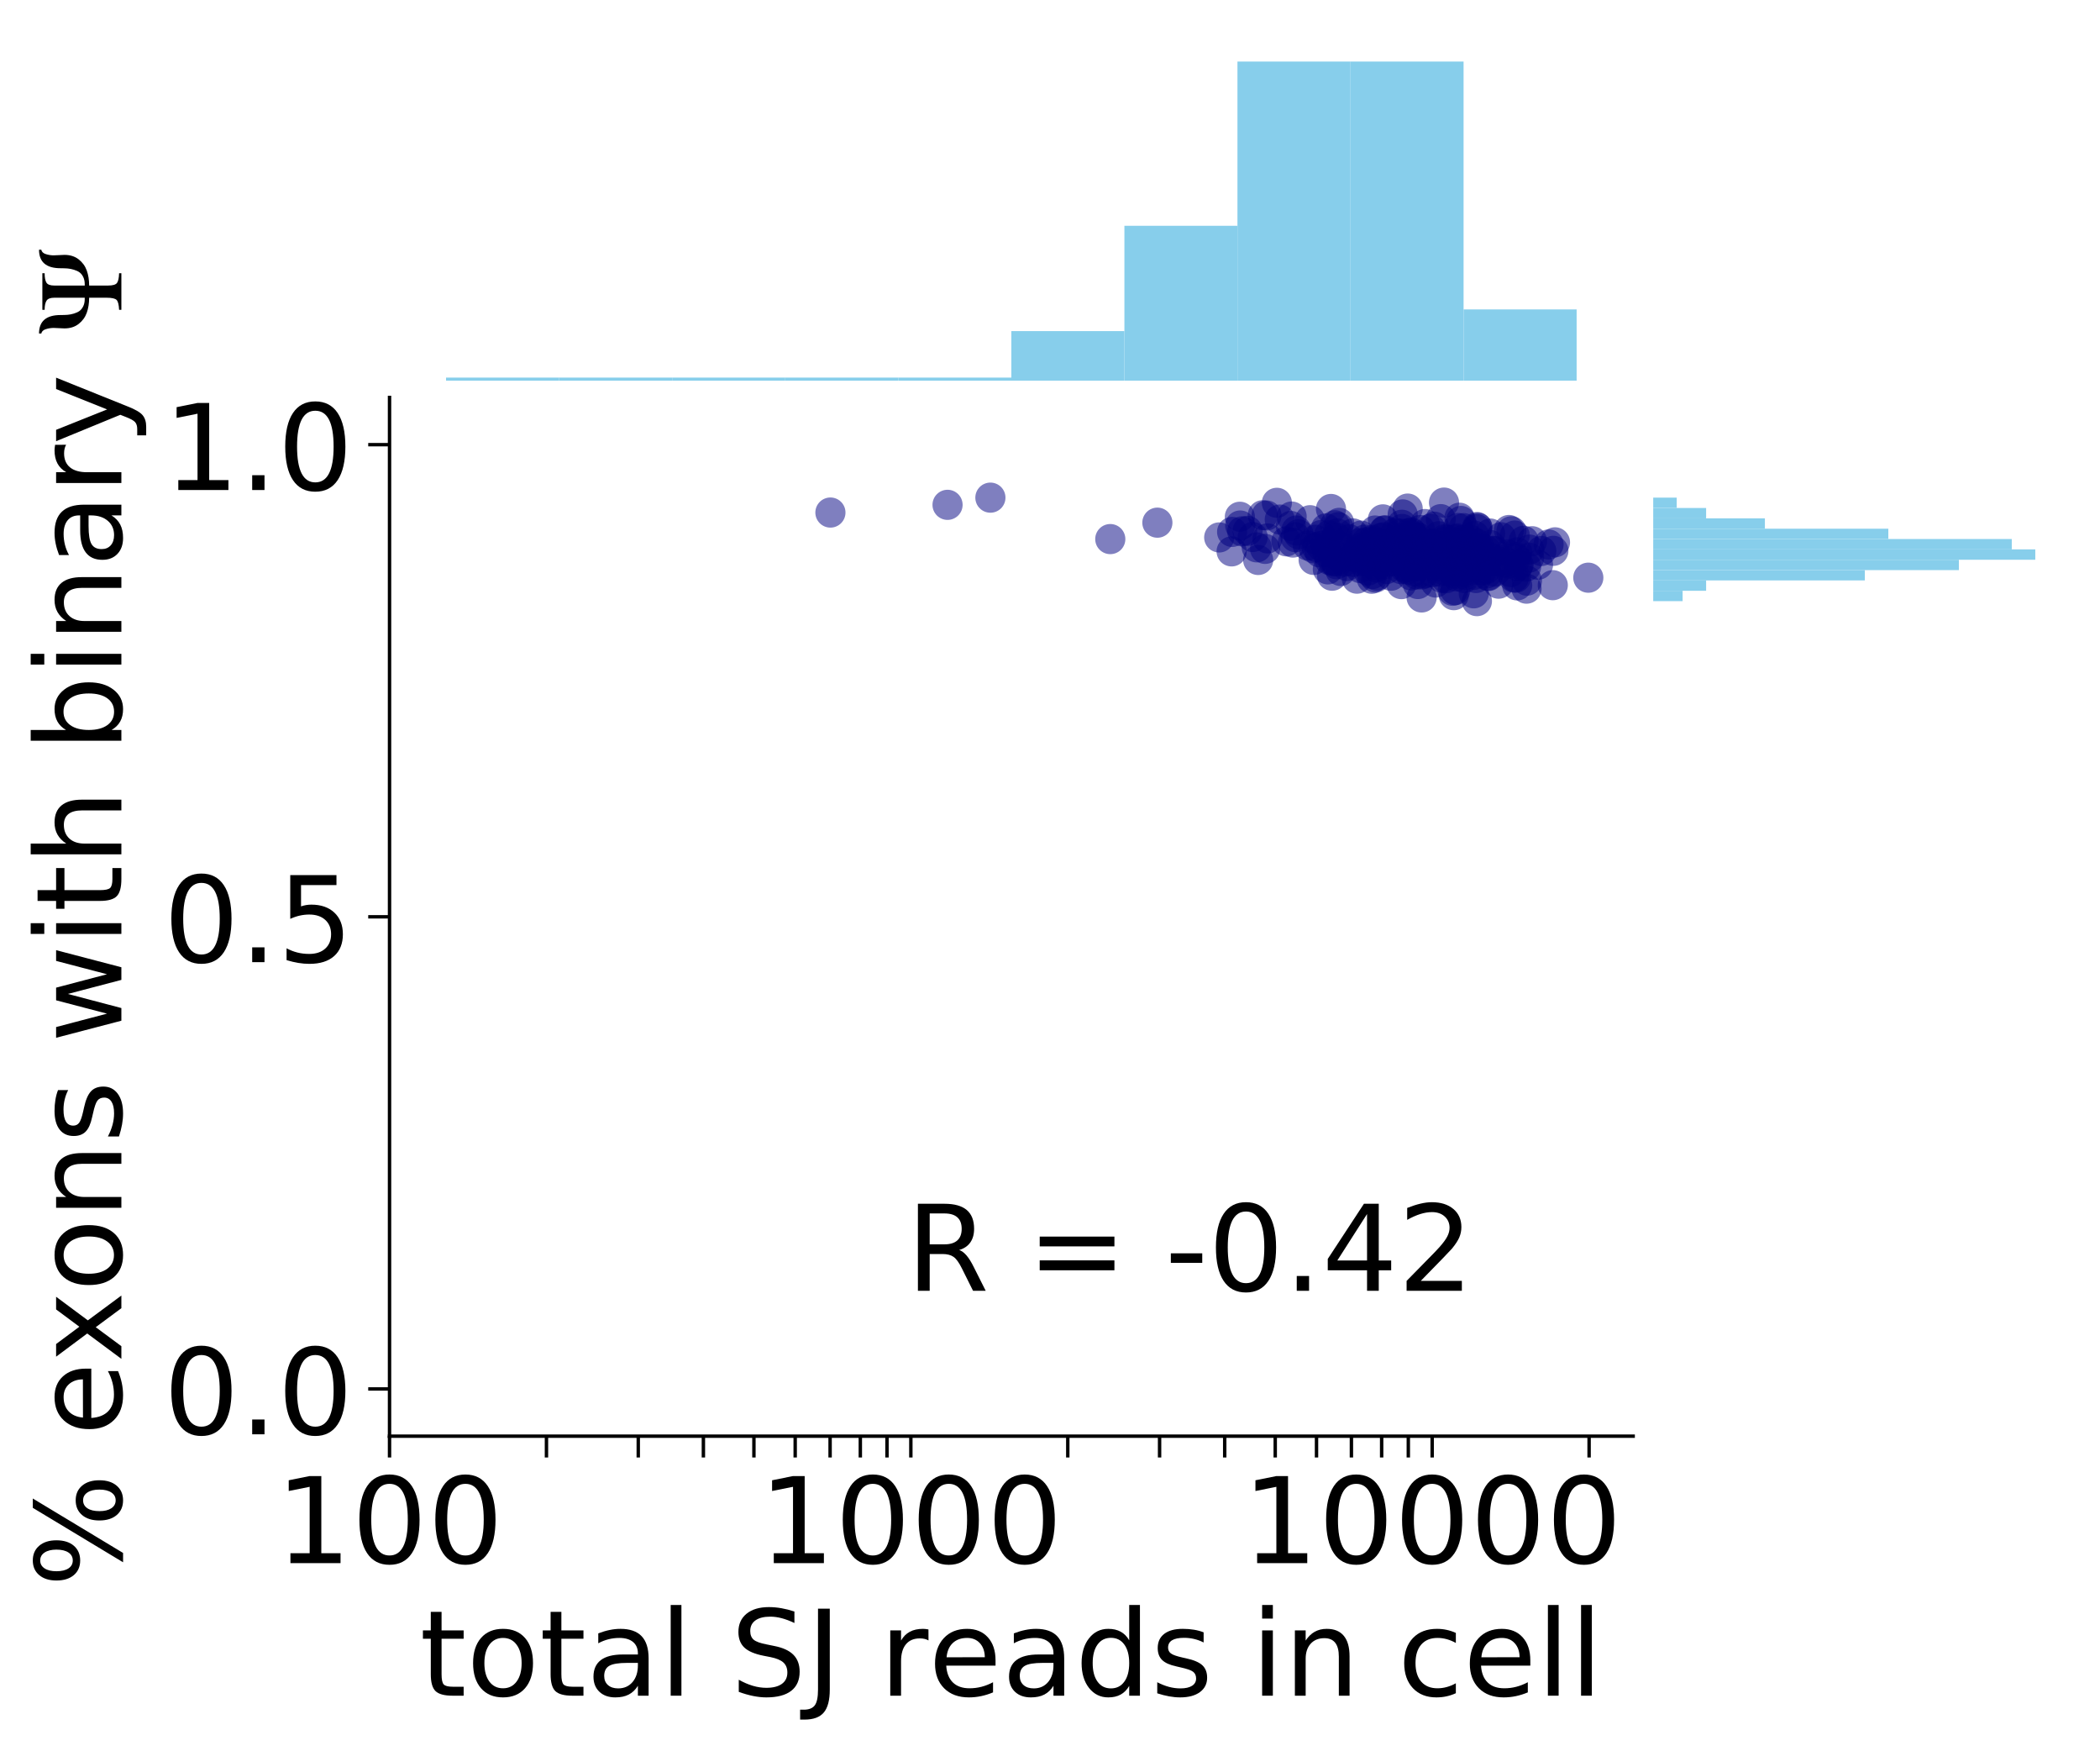 <?xml version="1.0" encoding="utf-8" standalone="no"?>
<!DOCTYPE svg PUBLIC "-//W3C//DTD SVG 1.1//EN"
  "http://www.w3.org/Graphics/SVG/1.1/DTD/svg11.dtd">
<!-- Created with matplotlib (https://matplotlib.org/) -->
<svg height="410.757pt" version="1.1" viewBox="0 0 492.689 410.757" width="492.689pt" xmlns="http://www.w3.org/2000/svg" xmlns:xlink="http://www.w3.org/1999/xlink">
 <defs>
  <style type="text/css">
*{stroke-linecap:butt;stroke-linejoin:round;}
  </style>
 </defs>
 <g id="figure_1">
  <g id="patch_1">
   <path d="M -0 410.757 
L 492.689 410.757 
L 492.689 0 
L -0 0 
z
" style="fill:none;"/>
  </g>
  <g id="axes_1">
   <g id="patch_2">
    <path d="M 91.389 336.86 
L 383.162 336.86 
L 383.162 93.222 
L 91.389 93.222 
z
" style="fill:none;"/>
   </g>
   <g id="PathCollection_1">
    <defs>
     <path d="M 0 3.536 
C 0.938 3.536 1.837 3.163 2.5 2.5 
C 3.163 1.837 3.536 0.938 3.536 0 
C 3.536 -0.938 3.163 -1.837 2.5 -2.5 
C 1.837 -3.163 0.938 -3.536 0 -3.536 
C -0.938 -3.536 -1.837 -3.163 -2.5 -2.5 
C -3.163 -1.837 -3.536 -0.938 -3.536 0 
C -3.536 0.938 -3.163 1.837 -2.5 2.5 
C -1.837 3.163 -0.938 3.536 0 3.536 
z
" id="C0_0_8e1b30b44d"/>
    </defs>
    <g clip-path="url(#pbd46962e14)">
     <use style="fill:#000080;fill-opacity:0.5;" x="340.408" xlink:href="#C0_0_8e1b30b44d" y="133.44"/>
    </g>
    <g clip-path="url(#pbd46962e14)">
     <use style="fill:#000080;fill-opacity:0.5;" x="346.49" xlink:href="#C0_0_8e1b30b44d" y="127.468"/>
    </g>
    <g clip-path="url(#pbd46962e14)">
     <use style="fill:#000080;fill-opacity:0.5;" x="349.388" xlink:href="#C0_0_8e1b30b44d" y="130.65"/>
    </g>
    <g clip-path="url(#pbd46962e14)">
     <use style="fill:#000080;fill-opacity:0.5;" x="294.851" xlink:href="#C0_0_8e1b30b44d" y="128.389"/>
    </g>
    <g clip-path="url(#pbd46962e14)">
     <use style="fill:#000080;fill-opacity:0.5;" x="328.956" xlink:href="#C0_0_8e1b30b44d" y="124.06"/>
    </g>
    <g clip-path="url(#pbd46962e14)">
     <use style="fill:#000080;fill-opacity:0.5;" x="299.569" xlink:href="#C0_0_8e1b30b44d" y="117.939"/>
    </g>
    <g clip-path="url(#pbd46962e14)">
     <use style="fill:#000080;fill-opacity:0.5;" x="318.053" xlink:href="#C0_0_8e1b30b44d" y="129.957"/>
    </g>
    <g clip-path="url(#pbd46962e14)">
     <use style="fill:#000080;fill-opacity:0.5;" x="354.445" xlink:href="#C0_0_8e1b30b44d" y="134.195"/>
    </g>
    <g clip-path="url(#pbd46962e14)">
     <use style="fill:#000080;fill-opacity:0.5;" x="314.08" xlink:href="#C0_0_8e1b30b44d" y="127.978"/>
    </g>
    <g clip-path="url(#pbd46962e14)">
     <use style="fill:#000080;fill-opacity:0.5;" x="310.904" xlink:href="#C0_0_8e1b30b44d" y="127.844"/>
    </g>
    <g clip-path="url(#pbd46962e14)">
     <use style="fill:#000080;fill-opacity:0.5;" x="271.538" xlink:href="#C0_0_8e1b30b44d" y="122.594"/>
    </g>
    <g clip-path="url(#pbd46962e14)">
     <use style="fill:#000080;fill-opacity:0.5;" x="307.345" xlink:href="#C0_0_8e1b30b44d" y="122.016"/>
    </g>
    <g clip-path="url(#pbd46962e14)">
     <use style="fill:#000080;fill-opacity:0.5;" x="352.573" xlink:href="#C0_0_8e1b30b44d" y="131.273"/>
    </g>
    <g clip-path="url(#pbd46962e14)">
     <use style="fill:#000080;fill-opacity:0.5;" x="336.839" xlink:href="#C0_0_8e1b30b44d" y="136.635"/>
    </g>
    <g clip-path="url(#pbd46962e14)">
     <use style="fill:#000080;fill-opacity:0.5;" x="343.361" xlink:href="#C0_0_8e1b30b44d" y="130.317"/>
    </g>
    <g clip-path="url(#pbd46962e14)">
     <use style="fill:#000080;fill-opacity:0.5;" x="308.24" xlink:href="#C0_0_8e1b30b44d" y="128.607"/>
    </g>
    <g clip-path="url(#pbd46962e14)">
     <use style="fill:#000080;fill-opacity:0.5;" x="329.906" xlink:href="#C0_0_8e1b30b44d" y="129.572"/>
    </g>
    <g clip-path="url(#pbd46962e14)">
     <use style="fill:#000080;fill-opacity:0.5;" x="324.451" xlink:href="#C0_0_8e1b30b44d" y="121.82"/>
    </g>
    <g clip-path="url(#pbd46962e14)">
     <use style="fill:#000080;fill-opacity:0.5;" x="350.782" xlink:href="#C0_0_8e1b30b44d" y="134.077"/>
    </g>
    <g clip-path="url(#pbd46962e14)">
     <use style="fill:#000080;fill-opacity:0.5;" x="314.543" xlink:href="#C0_0_8e1b30b44d" y="133.927"/>
    </g>
    <g clip-path="url(#pbd46962e14)">
     <use style="fill:#000080;fill-opacity:0.5;" x="319.926" xlink:href="#C0_0_8e1b30b44d" y="131.235"/>
    </g>
    <g clip-path="url(#pbd46962e14)">
     <use style="fill:#000080;fill-opacity:0.5;" x="356.322" xlink:href="#C0_0_8e1b30b44d" y="132.391"/>
    </g>
    <g clip-path="url(#pbd46962e14)">
     <use style="fill:#000080;fill-opacity:0.5;" x="355.379" xlink:href="#C0_0_8e1b30b44d" y="125.617"/>
    </g>
    <g clip-path="url(#pbd46962e14)">
     <use style="fill:#000080;fill-opacity:0.5;" x="313.741" xlink:href="#C0_0_8e1b30b44d" y="125.103"/>
    </g>
    <g clip-path="url(#pbd46962e14)">
     <use style="fill:#000080;fill-opacity:0.5;" x="344.036" xlink:href="#C0_0_8e1b30b44d" y="126.776"/>
    </g>
    <g clip-path="url(#pbd46962e14)">
     <use style="fill:#000080;fill-opacity:0.5;" x="311.842" xlink:href="#C0_0_8e1b30b44d" y="125.495"/>
    </g>
    <g clip-path="url(#pbd46962e14)">
     <use style="fill:#000080;fill-opacity:0.5;" x="341.363" xlink:href="#C0_0_8e1b30b44d" y="134.612"/>
    </g>
    <g clip-path="url(#pbd46962e14)">
     <use style="fill:#000080;fill-opacity:0.5;" x="301.82" xlink:href="#C0_0_8e1b30b44d" y="126.975"/>
    </g>
    <g clip-path="url(#pbd46962e14)">
     <use style="fill:#000080;fill-opacity:0.5;" x="330.598" xlink:href="#C0_0_8e1b30b44d" y="131.461"/>
    </g>
    <g clip-path="url(#pbd46962e14)">
     <use style="fill:#000080;fill-opacity:0.5;" x="355.191" xlink:href="#C0_0_8e1b30b44d" y="135.474"/>
    </g>
    <g clip-path="url(#pbd46962e14)">
     <use style="fill:#000080;fill-opacity:0.5;" x="290.891" xlink:href="#C0_0_8e1b30b44d" y="121.211"/>
    </g>
    <g clip-path="url(#pbd46962e14)">
     <use style="fill:#000080;fill-opacity:0.5;" x="340.359" xlink:href="#C0_0_8e1b30b44d" y="128.433"/>
    </g>
    <g clip-path="url(#pbd46962e14)">
     <use style="fill:#000080;fill-opacity:0.5;" x="319.187" xlink:href="#C0_0_8e1b30b44d" y="128.979"/>
    </g>
    <g clip-path="url(#pbd46962e14)">
     <use style="fill:#000080;fill-opacity:0.5;" x="341.444" xlink:href="#C0_0_8e1b30b44d" y="133.612"/>
    </g>
    <g clip-path="url(#pbd46962e14)">
     <use style="fill:#000080;fill-opacity:0.5;" x="348.585" xlink:href="#C0_0_8e1b30b44d" y="133.574"/>
    </g>
    <g clip-path="url(#pbd46962e14)">
     <use style="fill:#000080;fill-opacity:0.5;" x="342.761" xlink:href="#C0_0_8e1b30b44d" y="122.189"/>
    </g>
    <g clip-path="url(#pbd46962e14)">
     <use style="fill:#000080;fill-opacity:0.5;" x="331.485" xlink:href="#C0_0_8e1b30b44d" y="125.775"/>
    </g>
    <g clip-path="url(#pbd46962e14)">
     <use style="fill:#000080;fill-opacity:0.5;" x="349.611" xlink:href="#C0_0_8e1b30b44d" y="125.143"/>
    </g>
    <g clip-path="url(#pbd46962e14)">
     <use style="fill:#000080;fill-opacity:0.5;" x="324.708" xlink:href="#C0_0_8e1b30b44d" y="124.496"/>
    </g>
    <g clip-path="url(#pbd46962e14)">
     <use style="fill:#000080;fill-opacity:0.5;" x="335.964" xlink:href="#C0_0_8e1b30b44d" y="127.569"/>
    </g>
    <g clip-path="url(#pbd46962e14)">
     <use style="fill:#000080;fill-opacity:0.5;" x="346.503" xlink:href="#C0_0_8e1b30b44d" y="140.997"/>
    </g>
    <g clip-path="url(#pbd46962e14)">
     <use style="fill:#000080;fill-opacity:0.5;" x="330.262" xlink:href="#C0_0_8e1b30b44d" y="119.29"/>
    </g>
    <g clip-path="url(#pbd46962e14)">
     <use style="fill:#000080;fill-opacity:0.5;" x="331.119" xlink:href="#C0_0_8e1b30b44d" y="124.886"/>
    </g>
    <g clip-path="url(#pbd46962e14)">
     <use style="fill:#000080;fill-opacity:0.5;" x="313.563" xlink:href="#C0_0_8e1b30b44d" y="132.352"/>
    </g>
    <g clip-path="url(#pbd46962e14)">
     <use style="fill:#000080;fill-opacity:0.5;" x="315.364" xlink:href="#C0_0_8e1b30b44d" y="131.726"/>
    </g>
    <g clip-path="url(#pbd46962e14)">
     <use style="fill:#000080;fill-opacity:0.5;" x="342.078" xlink:href="#C0_0_8e1b30b44d" y="128.14"/>
    </g>
    <g clip-path="url(#pbd46962e14)">
     <use style="fill:#000080;fill-opacity:0.5;" x="364.442" xlink:href="#C0_0_8e1b30b44d" y="129.198"/>
    </g>
    <g clip-path="url(#pbd46962e14)">
     <use style="fill:#000080;fill-opacity:0.5;" x="327.299" xlink:href="#C0_0_8e1b30b44d" y="124.978"/>
    </g>
    <g clip-path="url(#pbd46962e14)">
     <use style="fill:#000080;fill-opacity:0.5;" x="288.956" xlink:href="#C0_0_8e1b30b44d" y="129.328"/>
    </g>
    <g clip-path="url(#pbd46962e14)">
     <use style="fill:#000080;fill-opacity:0.5;" x="347.097" xlink:href="#C0_0_8e1b30b44d" y="130.932"/>
    </g>
    <g clip-path="url(#pbd46962e14)">
     <use style="fill:#000080;fill-opacity:0.5;" x="331.693" xlink:href="#C0_0_8e1b30b44d" y="129.19"/>
    </g>
    <g clip-path="url(#pbd46962e14)">
     <use style="fill:#000080;fill-opacity:0.5;" x="326.249" xlink:href="#C0_0_8e1b30b44d" y="130.394"/>
    </g>
    <g clip-path="url(#pbd46962e14)">
     <use style="fill:#000080;fill-opacity:0.5;" x="351.521" xlink:href="#C0_0_8e1b30b44d" y="131.665"/>
    </g>
    <g clip-path="url(#pbd46962e14)">
     <use style="fill:#000080;fill-opacity:0.5;" x="337.705" xlink:href="#C0_0_8e1b30b44d" y="134.1"/>
    </g>
    <g clip-path="url(#pbd46962e14)">
     <use style="fill:#000080;fill-opacity:0.5;" x="331.113" xlink:href="#C0_0_8e1b30b44d" y="131.508"/>
    </g>
    <g clip-path="url(#pbd46962e14)">
     <use style="fill:#000080;fill-opacity:0.5;" x="321.839" xlink:href="#C0_0_8e1b30b44d" y="135.747"/>
    </g>
    <g clip-path="url(#pbd46962e14)">
     <use style="fill:#000080;fill-opacity:0.5;" x="303.931" xlink:href="#C0_0_8e1b30b44d" y="125.997"/>
    </g>
    <g clip-path="url(#pbd46962e14)">
     <use style="fill:#000080;fill-opacity:0.5;" x="352.148" xlink:href="#C0_0_8e1b30b44d" y="126.011"/>
    </g>
    <g clip-path="url(#pbd46962e14)">
     <use style="fill:#000080;fill-opacity:0.5;" x="318.261" xlink:href="#C0_0_8e1b30b44d" y="130.733"/>
    </g>
    <g clip-path="url(#pbd46962e14)">
     <use style="fill:#000080;fill-opacity:0.5;" x="333.187" xlink:href="#C0_0_8e1b30b44d" y="128.189"/>
    </g>
    <g clip-path="url(#pbd46962e14)">
     <use style="fill:#000080;fill-opacity:0.5;" x="296.261" xlink:href="#C0_0_8e1b30b44d" y="120.849"/>
    </g>
    <g clip-path="url(#pbd46962e14)">
     <use style="fill:#000080;fill-opacity:0.5;" x="355.703" xlink:href="#C0_0_8e1b30b44d" y="130.997"/>
    </g>
    <g clip-path="url(#pbd46962e14)">
     <use style="fill:#000080;fill-opacity:0.5;" x="322.604" xlink:href="#C0_0_8e1b30b44d" y="124.432"/>
    </g>
    <g clip-path="url(#pbd46962e14)">
     <use style="fill:#000080;fill-opacity:0.5;" x="331.404" xlink:href="#C0_0_8e1b30b44d" y="131.897"/>
    </g>
    <g clip-path="url(#pbd46962e14)">
     <use style="fill:#000080;fill-opacity:0.5;" x="357.476" xlink:href="#C0_0_8e1b30b44d" y="126.844"/>
    </g>
    <g clip-path="url(#pbd46962e14)">
     <use style="fill:#000080;fill-opacity:0.5;" x="342.144" xlink:href="#C0_0_8e1b30b44d" y="129.041"/>
    </g>
    <g clip-path="url(#pbd46962e14)">
     <use style="fill:#000080;fill-opacity:0.5;" x="334.317" xlink:href="#C0_0_8e1b30b44d" y="122.921"/>
    </g>
    <g clip-path="url(#pbd46962e14)">
     <use style="fill:#000080;fill-opacity:0.5;" x="321.985" xlink:href="#C0_0_8e1b30b44d" y="134.647"/>
    </g>
    <g clip-path="url(#pbd46962e14)">
     <use style="fill:#000080;fill-opacity:0.5;" x="303.039" xlink:href="#C0_0_8e1b30b44d" y="121.158"/>
    </g>
    <g clip-path="url(#pbd46962e14)">
     <use style="fill:#000080;fill-opacity:0.5;" x="331.107" xlink:href="#C0_0_8e1b30b44d" y="134.976"/>
    </g>
    <g clip-path="url(#pbd46962e14)">
     <use style="fill:#000080;fill-opacity:0.5;" x="320.541" xlink:href="#C0_0_8e1b30b44d" y="127.16"/>
    </g>
    <g clip-path="url(#pbd46962e14)">
     <use style="fill:#000080;fill-opacity:0.5;" x="304.144" xlink:href="#C0_0_8e1b30b44d" y="124.432"/>
    </g>
    <g clip-path="url(#pbd46962e14)">
     <use style="fill:#000080;fill-opacity:0.5;" x="332.601" xlink:href="#C0_0_8e1b30b44d" y="132.832"/>
    </g>
    <g clip-path="url(#pbd46962e14)">
     <use style="fill:#000080;fill-opacity:0.5;" x="335.531" xlink:href="#C0_0_8e1b30b44d" y="131.689"/>
    </g>
    <g clip-path="url(#pbd46962e14)">
     <use style="fill:#000080;fill-opacity:0.5;" x="348.598" xlink:href="#C0_0_8e1b30b44d" y="131.823"/>
    </g>
    <g clip-path="url(#pbd46962e14)">
     <use style="fill:#000080;fill-opacity:0.5;" x="292.698" xlink:href="#C0_0_8e1b30b44d" y="124.512"/>
    </g>
    <g clip-path="url(#pbd46962e14)">
     <use style="fill:#000080;fill-opacity:0.5;" x="316.488" xlink:href="#C0_0_8e1b30b44d" y="126.446"/>
    </g>
    <g clip-path="url(#pbd46962e14)">
     <use style="fill:#000080;fill-opacity:0.5;" x="286.044" xlink:href="#C0_0_8e1b30b44d" y="126.057"/>
    </g>
    <g clip-path="url(#pbd46962e14)">
     <use style="fill:#000080;fill-opacity:0.5;" x="359.453" xlink:href="#C0_0_8e1b30b44d" y="126.949"/>
    </g>
    <g clip-path="url(#pbd46962e14)">
     <use style="fill:#000080;fill-opacity:0.5;" x="308.633" xlink:href="#C0_0_8e1b30b44d" y="126.59"/>
    </g>
    <g clip-path="url(#pbd46962e14)">
     <use style="fill:#000080;fill-opacity:0.5;" x="355.666" xlink:href="#C0_0_8e1b30b44d" y="135.501"/>
    </g>
    <g clip-path="url(#pbd46962e14)">
     <use style="fill:#000080;fill-opacity:0.5;" x="293.897" xlink:href="#C0_0_8e1b30b44d" y="125.964"/>
    </g>
    <g clip-path="url(#pbd46962e14)">
     <use style="fill:#000080;fill-opacity:0.5;" x="322.151" xlink:href="#C0_0_8e1b30b44d" y="130.115"/>
    </g>
    <g clip-path="url(#pbd46962e14)">
     <use style="fill:#000080;fill-opacity:0.5;" x="341.812" xlink:href="#C0_0_8e1b30b44d" y="126.252"/>
    </g>
    <g clip-path="url(#pbd46962e14)">
     <use style="fill:#000080;fill-opacity:0.5;" x="329.733" xlink:href="#C0_0_8e1b30b44d" y="126.935"/>
    </g>
    <g clip-path="url(#pbd46962e14)">
     <use style="fill:#000080;fill-opacity:0.5;" x="327.505" xlink:href="#C0_0_8e1b30b44d" y="126.979"/>
    </g>
    <g clip-path="url(#pbd46962e14)">
     <use style="fill:#000080;fill-opacity:0.5;" x="329.691" xlink:href="#C0_0_8e1b30b44d" y="130.005"/>
    </g>
    <g clip-path="url(#pbd46962e14)">
     <use style="fill:#000080;fill-opacity:0.5;" x="308.195" xlink:href="#C0_0_8e1b30b44d" y="131.326"/>
    </g>
    <g clip-path="url(#pbd46962e14)">
     <use style="fill:#000080;fill-opacity:0.5;" x="345.211" xlink:href="#C0_0_8e1b30b44d" y="129.282"/>
    </g>
    <g clip-path="url(#pbd46962e14)">
     <use style="fill:#000080;fill-opacity:0.5;" x="350.232" xlink:href="#C0_0_8e1b30b44d" y="129.198"/>
    </g>
    <g clip-path="url(#pbd46962e14)">
     <use style="fill:#000080;fill-opacity:0.5;" x="353.788" xlink:href="#C0_0_8e1b30b44d" y="130.022"/>
    </g>
    <g clip-path="url(#pbd46962e14)">
     <use style="fill:#000080;fill-opacity:0.5;" x="302.841" xlink:href="#C0_0_8e1b30b44d" y="123.365"/>
    </g>
    <g clip-path="url(#pbd46962e14)">
     <use style="fill:#000080;fill-opacity:0.5;" x="296.809" xlink:href="#C0_0_8e1b30b44d" y="128.742"/>
    </g>
    <g clip-path="url(#pbd46962e14)">
     <use style="fill:#000080;fill-opacity:0.5;" x="341.319" xlink:href="#C0_0_8e1b30b44d" y="131.085"/>
    </g>
    <g clip-path="url(#pbd46962e14)">
     <use style="fill:#000080;fill-opacity:0.5;" x="316.003" xlink:href="#C0_0_8e1b30b44d" y="132.764"/>
    </g>
    <g clip-path="url(#pbd46962e14)">
     <use style="fill:#000080;fill-opacity:0.5;" x="297.152" xlink:href="#C0_0_8e1b30b44d" y="120.908"/>
    </g>
    <g clip-path="url(#pbd46962e14)">
     <use style="fill:#000080;fill-opacity:0.5;" x="346.298" xlink:href="#C0_0_8e1b30b44d" y="135.581"/>
    </g>
    <g clip-path="url(#pbd46962e14)">
     <use style="fill:#000080;fill-opacity:0.5;" x="331.687" xlink:href="#C0_0_8e1b30b44d" y="127.079"/>
    </g>
    <g clip-path="url(#pbd46962e14)">
     <use style="fill:#000080;fill-opacity:0.5;" x="328.743" xlink:href="#C0_0_8e1b30b44d" y="127.859"/>
    </g>
    <g clip-path="url(#pbd46962e14)">
     <use style="fill:#000080;fill-opacity:0.5;" x="345.766" xlink:href="#C0_0_8e1b30b44d" y="134.847"/>
    </g>
    <g clip-path="url(#pbd46962e14)">
     <use style="fill:#000080;fill-opacity:0.5;" x="326.249" xlink:href="#C0_0_8e1b30b44d" y="127.904"/>
    </g>
    <g clip-path="url(#pbd46962e14)">
     <use style="fill:#000080;fill-opacity:0.5;" x="339.366" xlink:href="#C0_0_8e1b30b44d" y="126.979"/>
    </g>
    <g clip-path="url(#pbd46962e14)">
     <use style="fill:#000080;fill-opacity:0.5;" x="330.551" xlink:href="#C0_0_8e1b30b44d" y="125.813"/>
    </g>
    <g clip-path="url(#pbd46962e14)">
     <use style="fill:#000080;fill-opacity:0.5;" x="333.533" xlink:href="#C0_0_8e1b30b44d" y="140.136"/>
    </g>
    <g clip-path="url(#pbd46962e14)">
     <use style="fill:#000080;fill-opacity:0.5;" x="323.06" xlink:href="#C0_0_8e1b30b44d" y="130.101"/>
    </g>
    <g clip-path="url(#pbd46962e14)">
     <use style="fill:#000080;fill-opacity:0.5;" x="340.905" xlink:href="#C0_0_8e1b30b44d" y="131.983"/>
    </g>
    <g clip-path="url(#pbd46962e14)">
     <use style="fill:#000080;fill-opacity:0.5;" x="343.365" xlink:href="#C0_0_8e1b30b44d" y="123.876"/>
    </g>
    <g clip-path="url(#pbd46962e14)">
     <use style="fill:#000080;fill-opacity:0.5;" x="339.026" xlink:href="#C0_0_8e1b30b44d" y="127.957"/>
    </g>
    <g clip-path="url(#pbd46962e14)">
     <use style="fill:#000080;fill-opacity:0.5;" x="343.073" xlink:href="#C0_0_8e1b30b44d" y="126.695"/>
    </g>
    <g clip-path="url(#pbd46962e14)">
     <use style="fill:#000080;fill-opacity:0.5;" x="333.477" xlink:href="#C0_0_8e1b30b44d" y="129.346"/>
    </g>
    <g clip-path="url(#pbd46962e14)">
     <use style="fill:#000080;fill-opacity:0.5;" x="345.903" xlink:href="#C0_0_8e1b30b44d" y="125.617"/>
    </g>
    <g clip-path="url(#pbd46962e14)">
     <use style="fill:#000080;fill-opacity:0.5;" x="345.722" xlink:href="#C0_0_8e1b30b44d" y="128.493"/>
    </g>
    <g clip-path="url(#pbd46962e14)">
     <use style="fill:#000080;fill-opacity:0.5;" x="325.685" xlink:href="#C0_0_8e1b30b44d" y="127.483"/>
    </g>
    <g clip-path="url(#pbd46962e14)">
     <use style="fill:#000080;fill-opacity:0.5;" x="343.064" xlink:href="#C0_0_8e1b30b44d" y="131.164"/>
    </g>
    <g clip-path="url(#pbd46962e14)">
     <use style="fill:#000080;fill-opacity:0.5;" x="311.531" xlink:href="#C0_0_8e1b30b44d" y="133.55"/>
    </g>
    <g clip-path="url(#pbd46962e14)">
     <use style="fill:#000080;fill-opacity:0.5;" x="341.425" xlink:href="#C0_0_8e1b30b44d" y="138.424"/>
    </g>
    <g clip-path="url(#pbd46962e14)">
     <use style="fill:#000080;fill-opacity:0.5;" x="340.408" xlink:href="#C0_0_8e1b30b44d" y="130.137"/>
    </g>
    <g clip-path="url(#pbd46962e14)">
     <use style="fill:#000080;fill-opacity:0.5;" x="353.038" xlink:href="#C0_0_8e1b30b44d" y="131.983"/>
    </g>
    <g clip-path="url(#pbd46962e14)">
     <use style="fill:#000080;fill-opacity:0.5;" x="329.595" xlink:href="#C0_0_8e1b30b44d" y="133.217"/>
    </g>
    <g clip-path="url(#pbd46962e14)">
     <use style="fill:#000080;fill-opacity:0.5;" x="323.9" xlink:href="#C0_0_8e1b30b44d" y="126.18"/>
    </g>
    <g clip-path="url(#pbd46962e14)">
     <use style="fill:#000080;fill-opacity:0.5;" x="354.599" xlink:href="#C0_0_8e1b30b44d" y="124.611"/>
    </g>
    <g clip-path="url(#pbd46962e14)">
     <use style="fill:#000080;fill-opacity:0.5;" x="309.872" xlink:href="#C0_0_8e1b30b44d" y="128.028"/>
    </g>
    <g clip-path="url(#pbd46962e14)">
     <use style="fill:#000080;fill-opacity:0.5;" x="330.48" xlink:href="#C0_0_8e1b30b44d" y="125.082"/>
    </g>
    <g clip-path="url(#pbd46962e14)">
     <use style="fill:#000080;fill-opacity:0.5;" x="340.163" xlink:href="#C0_0_8e1b30b44d" y="132.598"/>
    </g>
    <g clip-path="url(#pbd46962e14)">
     <use style="fill:#000080;fill-opacity:0.5;" x="344.328" xlink:href="#C0_0_8e1b30b44d" y="131.665"/>
    </g>
    <g clip-path="url(#pbd46962e14)">
     <use style="fill:#000080;fill-opacity:0.5;" x="345.121" xlink:href="#C0_0_8e1b30b44d" y="132.693"/>
    </g>
    <g clip-path="url(#pbd46962e14)">
     <use style="fill:#000080;fill-opacity:0.5;" x="343.991" xlink:href="#C0_0_8e1b30b44d" y="134.318"/>
    </g>
    <g clip-path="url(#pbd46962e14)">
     <use style="fill:#000080;fill-opacity:0.5;" x="319.311" xlink:href="#C0_0_8e1b30b44d" y="125.62"/>
    </g>
    <g clip-path="url(#pbd46962e14)">
     <use style="fill:#000080;fill-opacity:0.5;" x="328.792" xlink:href="#C0_0_8e1b30b44d" y="137.009"/>
    </g>
    <g clip-path="url(#pbd46962e14)">
     <use style="fill:#000080;fill-opacity:0.5;" x="348.602" xlink:href="#C0_0_8e1b30b44d" y="129.051"/>
    </g>
    <g clip-path="url(#pbd46962e14)">
     <use style="fill:#000080;fill-opacity:0.5;" x="342.948" xlink:href="#C0_0_8e1b30b44d" y="128.693"/>
    </g>
    <g clip-path="url(#pbd46962e14)">
     <use style="fill:#000080;fill-opacity:0.5;" x="346.669" xlink:href="#C0_0_8e1b30b44d" y="123.799"/>
    </g>
    <g clip-path="url(#pbd46962e14)">
     <use style="fill:#000080;fill-opacity:0.5;" x="309.959" xlink:href="#C0_0_8e1b30b44d" y="125.489"/>
    </g>
    <g clip-path="url(#pbd46962e14)">
     <use style="fill:#000080;fill-opacity:0.5;" x="232.361" xlink:href="#C0_0_8e1b30b44d" y="116.727"/>
    </g>
    <g clip-path="url(#pbd46962e14)">
     <use style="fill:#000080;fill-opacity:0.5;" x="341.391" xlink:href="#C0_0_8e1b30b44d" y="130.543"/>
    </g>
    <g clip-path="url(#pbd46962e14)">
     <use style="fill:#000080;fill-opacity:0.5;" x="354.012" xlink:href="#C0_0_8e1b30b44d" y="124.315"/>
    </g>
    <g clip-path="url(#pbd46962e14)">
     <use style="fill:#000080;fill-opacity:0.5;" x="340.408" xlink:href="#C0_0_8e1b30b44d" y="130.285"/>
    </g>
    <g clip-path="url(#pbd46962e14)">
     <use style="fill:#000080;fill-opacity:0.5;" x="349.602" xlink:href="#C0_0_8e1b30b44d" y="127.83"/>
    </g>
    <g clip-path="url(#pbd46962e14)">
     <use style="fill:#000080;fill-opacity:0.5;" x="336.902" xlink:href="#C0_0_8e1b30b44d" y="129.292"/>
    </g>
    <g clip-path="url(#pbd46962e14)">
     <use style="fill:#000080;fill-opacity:0.5;" x="317.401" xlink:href="#C0_0_8e1b30b44d" y="125.108"/>
    </g>
    <g clip-path="url(#pbd46962e14)">
     <use style="fill:#000080;fill-opacity:0.5;" x="222.309" xlink:href="#C0_0_8e1b30b44d" y="118.411"/>
    </g>
    <g clip-path="url(#pbd46962e14)">
     <use style="fill:#000080;fill-opacity:0.5;" x="347.033" xlink:href="#C0_0_8e1b30b44d" y="130.126"/>
    </g>
    <g clip-path="url(#pbd46962e14)">
     <use style="fill:#000080;fill-opacity:0.5;" x="347.8" xlink:href="#C0_0_8e1b30b44d" y="132.532"/>
    </g>
    <g clip-path="url(#pbd46962e14)">
     <use style="fill:#000080;fill-opacity:0.5;" x="194.827" xlink:href="#C0_0_8e1b30b44d" y="120.221"/>
    </g>
    <g clip-path="url(#pbd46962e14)">
     <use style="fill:#000080;fill-opacity:0.5;" x="329.089" xlink:href="#C0_0_8e1b30b44d" y="120.657"/>
    </g>
    <g clip-path="url(#pbd46962e14)">
     <use style="fill:#000080;fill-opacity:0.5;" x="336.466" xlink:href="#C0_0_8e1b30b44d" y="123.526"/>
    </g>
    <g clip-path="url(#pbd46962e14)">
     <use style="fill:#000080;fill-opacity:0.5;" x="297.383" xlink:href="#C0_0_8e1b30b44d" y="126.289"/>
    </g>
    <g clip-path="url(#pbd46962e14)">
     <use style="fill:#000080;fill-opacity:0.5;" x="323.827" xlink:href="#C0_0_8e1b30b44d" y="127.684"/>
    </g>
    <g clip-path="url(#pbd46962e14)">
     <use style="fill:#000080;fill-opacity:0.5;" x="327.467" xlink:href="#C0_0_8e1b30b44d" y="130.202"/>
    </g>
    <g clip-path="url(#pbd46962e14)">
     <use style="fill:#000080;fill-opacity:0.5;" x="300.25" xlink:href="#C0_0_8e1b30b44d" y="121.863"/>
    </g>
    <g clip-path="url(#pbd46962e14)">
     <use style="fill:#000080;fill-opacity:0.5;" x="345.34" xlink:href="#C0_0_8e1b30b44d" y="128.835"/>
    </g>
    <g clip-path="url(#pbd46962e14)">
     <use style="fill:#000080;fill-opacity:0.5;" x="332.362" xlink:href="#C0_0_8e1b30b44d" y="134.752"/>
    </g>
    <g clip-path="url(#pbd46962e14)">
     <use style="fill:#000080;fill-opacity:0.5;" x="358.759" xlink:href="#C0_0_8e1b30b44d" y="130.8"/>
    </g>
    <g clip-path="url(#pbd46962e14)">
     <use style="fill:#000080;fill-opacity:0.5;" x="344.373" xlink:href="#C0_0_8e1b30b44d" y="133.704"/>
    </g>
    <g clip-path="url(#pbd46962e14)">
     <use style="fill:#000080;fill-opacity:0.5;" x="341.516" xlink:href="#C0_0_8e1b30b44d" y="126.513"/>
    </g>
    <g clip-path="url(#pbd46962e14)">
     <use style="fill:#000080;fill-opacity:0.5;" x="295.184" xlink:href="#C0_0_8e1b30b44d" y="131.343"/>
    </g>
    <g clip-path="url(#pbd46962e14)">
     <use style="fill:#000080;fill-opacity:0.5;" x="323.954" xlink:href="#C0_0_8e1b30b44d" y="127.611"/>
    </g>
    <g clip-path="url(#pbd46962e14)">
     <use style="fill:#000080;fill-opacity:0.5;" x="347.808" xlink:href="#C0_0_8e1b30b44d" y="133.787"/>
    </g>
    <g clip-path="url(#pbd46962e14)">
     <use style="fill:#000080;fill-opacity:0.5;" x="360.836" xlink:href="#C0_0_8e1b30b44d" y="132.463"/>
    </g>
    <g clip-path="url(#pbd46962e14)">
     <use style="fill:#000080;fill-opacity:0.5;" x="340.788" xlink:href="#C0_0_8e1b30b44d" y="128.259"/>
    </g>
    <g clip-path="url(#pbd46962e14)">
     <use style="fill:#000080;fill-opacity:0.5;" x="319.093" xlink:href="#C0_0_8e1b30b44d" y="127.397"/>
    </g>
    <g clip-path="url(#pbd46962e14)">
     <use style="fill:#000080;fill-opacity:0.5;" x="343.231" xlink:href="#C0_0_8e1b30b44d" y="130.501"/>
    </g>
    <g clip-path="url(#pbd46962e14)">
     <use style="fill:#000080;fill-opacity:0.5;" x="332.686" xlink:href="#C0_0_8e1b30b44d" y="126.083"/>
    </g>
    <g clip-path="url(#pbd46962e14)">
     <use style="fill:#000080;fill-opacity:0.5;" x="326.447" xlink:href="#C0_0_8e1b30b44d" y="129.929"/>
    </g>
    <g clip-path="url(#pbd46962e14)">
     <use style="fill:#000080;fill-opacity:0.5;" x="290.966" xlink:href="#C0_0_8e1b30b44d" y="123.26"/>
    </g>
    <g clip-path="url(#pbd46962e14)">
     <use style="fill:#000080;fill-opacity:0.5;" x="333.849" xlink:href="#C0_0_8e1b30b44d" y="131.277"/>
    </g>
    <g clip-path="url(#pbd46962e14)">
     <use style="fill:#000080;fill-opacity:0.5;" x="342.3" xlink:href="#C0_0_8e1b30b44d" y="131.649"/>
    </g>
    <g clip-path="url(#pbd46962e14)">
     <use style="fill:#000080;fill-opacity:0.5;" x="364.823" xlink:href="#C0_0_8e1b30b44d" y="127.209"/>
    </g>
    <g clip-path="url(#pbd46962e14)">
     <use style="fill:#000080;fill-opacity:0.5;" x="313.312" xlink:href="#C0_0_8e1b30b44d" y="131.698"/>
    </g>
    <g clip-path="url(#pbd46962e14)">
     <use style="fill:#000080;fill-opacity:0.5;" x="321.261" xlink:href="#C0_0_8e1b30b44d" y="131.04"/>
    </g>
    <g clip-path="url(#pbd46962e14)">
     <use style="fill:#000080;fill-opacity:0.5;" x="313.83" xlink:href="#C0_0_8e1b30b44d" y="130.435"/>
    </g>
    <g clip-path="url(#pbd46962e14)">
     <use style="fill:#000080;fill-opacity:0.5;" x="346.521" xlink:href="#C0_0_8e1b30b44d" y="123.613"/>
    </g>
    <g clip-path="url(#pbd46962e14)">
     <use style="fill:#000080;fill-opacity:0.5;" x="338.976" xlink:href="#C0_0_8e1b30b44d" y="126.446"/>
    </g>
    <g clip-path="url(#pbd46962e14)">
     <use style="fill:#000080;fill-opacity:0.5;" x="342.178" xlink:href="#C0_0_8e1b30b44d" y="131.557"/>
    </g>
    <g clip-path="url(#pbd46962e14)">
     <use style="fill:#000080;fill-opacity:0.5;" x="345.766" xlink:href="#C0_0_8e1b30b44d" y="139.167"/>
    </g>
    <g clip-path="url(#pbd46962e14)">
     <use style="fill:#000080;fill-opacity:0.5;" x="289.072" xlink:href="#C0_0_8e1b30b44d" y="124.764"/>
    </g>
    <g clip-path="url(#pbd46962e14)">
     <use style="fill:#000080;fill-opacity:0.5;" x="358.828" xlink:href="#C0_0_8e1b30b44d" y="128.907"/>
    </g>
    <g clip-path="url(#pbd46962e14)">
     <use style="fill:#000080;fill-opacity:0.5;" x="335.868" xlink:href="#C0_0_8e1b30b44d" y="127.539"/>
    </g>
    <g clip-path="url(#pbd46962e14)">
     <use style="fill:#000080;fill-opacity:0.5;" x="335.606" xlink:href="#C0_0_8e1b30b44d" y="124.051"/>
    </g>
    <g clip-path="url(#pbd46962e14)">
     <use style="fill:#000080;fill-opacity:0.5;" x="343.61" xlink:href="#C0_0_8e1b30b44d" y="130.695"/>
    </g>
    <g clip-path="url(#pbd46962e14)">
     <use style="fill:#000080;fill-opacity:0.5;" x="336.001" xlink:href="#C0_0_8e1b30b44d" y="134.228"/>
    </g>
    <g clip-path="url(#pbd46962e14)">
     <use style="fill:#000080;fill-opacity:0.5;" x="346.259" xlink:href="#C0_0_8e1b30b44d" y="128.668"/>
    </g>
    <g clip-path="url(#pbd46962e14)">
     <use style="fill:#000080;fill-opacity:0.5;" x="348.84" xlink:href="#C0_0_8e1b30b44d" y="134.5"/>
    </g>
    <g clip-path="url(#pbd46962e14)">
     <use style="fill:#000080;fill-opacity:0.5;" x="317.469" xlink:href="#C0_0_8e1b30b44d" y="129.631"/>
    </g>
    <g clip-path="url(#pbd46962e14)">
     <use style="fill:#000080;fill-opacity:0.5;" x="340.817" xlink:href="#C0_0_8e1b30b44d" y="138.575"/>
    </g>
    <g clip-path="url(#pbd46962e14)">
     <use style="fill:#000080;fill-opacity:0.5;" x="320.98" xlink:href="#C0_0_8e1b30b44d" y="133.829"/>
    </g>
    <g clip-path="url(#pbd46962e14)">
     <use style="fill:#000080;fill-opacity:0.5;" x="324.279" xlink:href="#C0_0_8e1b30b44d" y="131.807"/>
    </g>
    <g clip-path="url(#pbd46962e14)">
     <use style="fill:#000080;fill-opacity:0.5;" x="317.918" xlink:href="#C0_0_8e1b30b44d" y="130.648"/>
    </g>
    <g clip-path="url(#pbd46962e14)">
     <use style="fill:#000080;fill-opacity:0.5;" x="314.184" xlink:href="#C0_0_8e1b30b44d" y="122.637"/>
    </g>
    <g clip-path="url(#pbd46962e14)">
     <use style="fill:#000080;fill-opacity:0.5;" x="317.378" xlink:href="#C0_0_8e1b30b44d" y="131.815"/>
    </g>
    <g clip-path="url(#pbd46962e14)">
     <use style="fill:#000080;fill-opacity:0.5;" x="340.462" xlink:href="#C0_0_8e1b30b44d" y="132.693"/>
    </g>
    <g clip-path="url(#pbd46962e14)">
     <use style="fill:#000080;fill-opacity:0.5;" x="303.335" xlink:href="#C0_0_8e1b30b44d" y="127.261"/>
    </g>
    <g clip-path="url(#pbd46962e14)">
     <use style="fill:#000080;fill-opacity:0.5;" x="313.181" xlink:href="#C0_0_8e1b30b44d" y="123.195"/>
    </g>
    <g clip-path="url(#pbd46962e14)">
     <use style="fill:#000080;fill-opacity:0.5;" x="313.515" xlink:href="#C0_0_8e1b30b44d" y="126.043"/>
    </g>
    <g clip-path="url(#pbd46962e14)">
     <use style="fill:#000080;fill-opacity:0.5;" x="350.782" xlink:href="#C0_0_8e1b30b44d" y="129.253"/>
    </g>
    <g clip-path="url(#pbd46962e14)">
     <use style="fill:#000080;fill-opacity:0.5;" x="331.415" xlink:href="#C0_0_8e1b30b44d" y="125.24"/>
    </g>
    <g clip-path="url(#pbd46962e14)">
     <use style="fill:#000080;fill-opacity:0.5;" x="315.215" xlink:href="#C0_0_8e1b30b44d" y="128.499"/>
    </g>
    <g clip-path="url(#pbd46962e14)">
     <use style="fill:#000080;fill-opacity:0.5;" x="319.58" xlink:href="#C0_0_8e1b30b44d" y="129.272"/>
    </g>
    <g clip-path="url(#pbd46962e14)">
     <use style="fill:#000080;fill-opacity:0.5;" x="306.824" xlink:href="#C0_0_8e1b30b44d" y="127.943"/>
    </g>
    <g clip-path="url(#pbd46962e14)">
     <use style="fill:#000080;fill-opacity:0.5;" x="322.706" xlink:href="#C0_0_8e1b30b44d" y="135.464"/>
    </g>
    <g clip-path="url(#pbd46962e14)">
     <use style="fill:#000080;fill-opacity:0.5;" x="349.231" xlink:href="#C0_0_8e1b30b44d" y="135.113"/>
    </g>
    <g clip-path="url(#pbd46962e14)">
     <use style="fill:#000080;fill-opacity:0.5;" x="334.449" xlink:href="#C0_0_8e1b30b44d" y="129.554"/>
    </g>
    <g clip-path="url(#pbd46962e14)">
     <use style="fill:#000080;fill-opacity:0.5;" x="328.889" xlink:href="#C0_0_8e1b30b44d" y="123.078"/>
    </g>
    <g clip-path="url(#pbd46962e14)">
     <use style="fill:#000080;fill-opacity:0.5;" x="343.319" xlink:href="#C0_0_8e1b30b44d" y="131.105"/>
    </g>
    <g clip-path="url(#pbd46962e14)">
     <use style="fill:#000080;fill-opacity:0.5;" x="338.86" xlink:href="#C0_0_8e1b30b44d" y="133.785"/>
    </g>
    <g clip-path="url(#pbd46962e14)">
     <use style="fill:#000080;fill-opacity:0.5;" x="339.197" xlink:href="#C0_0_8e1b30b44d" y="129.383"/>
    </g>
    <g clip-path="url(#pbd46962e14)">
     <use style="fill:#000080;fill-opacity:0.5;" x="329.715" xlink:href="#C0_0_8e1b30b44d" y="132.876"/>
    </g>
    <g clip-path="url(#pbd46962e14)">
     <use style="fill:#000080;fill-opacity:0.5;" x="312.524" xlink:href="#C0_0_8e1b30b44d" y="135.04"/>
    </g>
    <g clip-path="url(#pbd46962e14)">
     <use style="fill:#000080;fill-opacity:0.5;" x="313.983" xlink:href="#C0_0_8e1b30b44d" y="123.644"/>
    </g>
    <g clip-path="url(#pbd46962e14)">
     <use style="fill:#000080;fill-opacity:0.5;" x="329.029" xlink:href="#C0_0_8e1b30b44d" y="129.335"/>
    </g>
    <g clip-path="url(#pbd46962e14)">
     <use style="fill:#000080;fill-opacity:0.5;" x="341.631" xlink:href="#C0_0_8e1b30b44d" y="135.187"/>
    </g>
    <g clip-path="url(#pbd46962e14)">
     <use style="fill:#000080;fill-opacity:0.5;" x="323.263" xlink:href="#C0_0_8e1b30b44d" y="130.159"/>
    </g>
    <g clip-path="url(#pbd46962e14)">
     <use style="fill:#000080;fill-opacity:0.5;" x="322.795" xlink:href="#C0_0_8e1b30b44d" y="133.097"/>
    </g>
    <g clip-path="url(#pbd46962e14)">
     <use style="fill:#000080;fill-opacity:0.5;" x="331.595" xlink:href="#C0_0_8e1b30b44d" y="128.907"/>
    </g>
    <g clip-path="url(#pbd46962e14)">
     <use style="fill:#000080;fill-opacity:0.5;" x="355.977" xlink:href="#C0_0_8e1b30b44d" y="129.559"/>
    </g>
    <g clip-path="url(#pbd46962e14)">
     <use style="fill:#000080;fill-opacity:0.5;" x="336.096" xlink:href="#C0_0_8e1b30b44d" y="131.719"/>
    </g>
    <g clip-path="url(#pbd46962e14)">
     <use style="fill:#000080;fill-opacity:0.5;" x="311.363" xlink:href="#C0_0_8e1b30b44d" y="129.631"/>
    </g>
    <g clip-path="url(#pbd46962e14)">
     <use style="fill:#000080;fill-opacity:0.5;" x="339.421" xlink:href="#C0_0_8e1b30b44d" y="126.577"/>
    </g>
    <g clip-path="url(#pbd46962e14)">
     <use style="fill:#000080;fill-opacity:0.5;" x="326.364" xlink:href="#C0_0_8e1b30b44d" y="135.04"/>
    </g>
    <g clip-path="url(#pbd46962e14)">
     <use style="fill:#000080;fill-opacity:0.5;" x="330.292" xlink:href="#C0_0_8e1b30b44d" y="133.602"/>
    </g>
    <g clip-path="url(#pbd46962e14)">
     <use style="fill:#000080;fill-opacity:0.5;" x="323.06" xlink:href="#C0_0_8e1b30b44d" y="135.04"/>
    </g>
    <g clip-path="url(#pbd46962e14)">
     <use style="fill:#000080;fill-opacity:0.5;" x="320.141" xlink:href="#C0_0_8e1b30b44d" y="126.581"/>
    </g>
    <g clip-path="url(#pbd46962e14)">
     <use style="fill:#000080;fill-opacity:0.5;" x="323.046" xlink:href="#C0_0_8e1b30b44d" y="130.681"/>
    </g>
    <g clip-path="url(#pbd46962e14)">
     <use style="fill:#000080;fill-opacity:0.5;" x="342.064" xlink:href="#C0_0_8e1b30b44d" y="123.84"/>
    </g>
    <g clip-path="url(#pbd46962e14)">
     <use style="fill:#000080;fill-opacity:0.5;" x="364.305" xlink:href="#C0_0_8e1b30b44d" y="137.256"/>
    </g>
    <g clip-path="url(#pbd46962e14)">
     <use style="fill:#000080;fill-opacity:0.5;" x="372.641" xlink:href="#C0_0_8e1b30b44d" y="135.501"/>
    </g>
    <g clip-path="url(#pbd46962e14)">
     <use style="fill:#000080;fill-opacity:0.5;" x="345.067" xlink:href="#C0_0_8e1b30b44d" y="126.627"/>
    </g>
    <g clip-path="url(#pbd46962e14)">
     <use style="fill:#000080;fill-opacity:0.5;" x="324.662" xlink:href="#C0_0_8e1b30b44d" y="132.382"/>
    </g>
    <g clip-path="url(#pbd46962e14)">
     <use style="fill:#000080;fill-opacity:0.5;" x="342.404" xlink:href="#C0_0_8e1b30b44d" y="121.436"/>
    </g>
    <g clip-path="url(#pbd46962e14)">
     <use style="fill:#000080;fill-opacity:0.5;" x="358.044" xlink:href="#C0_0_8e1b30b44d" y="132.896"/>
    </g>
    <g clip-path="url(#pbd46962e14)">
     <use style="fill:#000080;fill-opacity:0.5;" x="334.24" xlink:href="#C0_0_8e1b30b44d" y="134.5"/>
    </g>
    <g clip-path="url(#pbd46962e14)">
     <use style="fill:#000080;fill-opacity:0.5;" x="340.345" xlink:href="#C0_0_8e1b30b44d" y="133.692"/>
    </g>
    <g clip-path="url(#pbd46962e14)">
     <use style="fill:#000080;fill-opacity:0.5;" x="337.504" xlink:href="#C0_0_8e1b30b44d" y="125.771"/>
    </g>
    <g clip-path="url(#pbd46962e14)">
     <use style="fill:#000080;fill-opacity:0.5;" x="319.522" xlink:href="#C0_0_8e1b30b44d" y="131.632"/>
    </g>
    <g clip-path="url(#pbd46962e14)">
     <use style="fill:#000080;fill-opacity:0.5;" x="341.974" xlink:href="#C0_0_8e1b30b44d" y="127.887"/>
    </g>
    <g clip-path="url(#pbd46962e14)">
     <use style="fill:#000080;fill-opacity:0.5;" x="328.523" xlink:href="#C0_0_8e1b30b44d" y="125.127"/>
    </g>
    <g clip-path="url(#pbd46962e14)">
     <use style="fill:#000080;fill-opacity:0.5;" x="353.849" xlink:href="#C0_0_8e1b30b44d" y="132.227"/>
    </g>
    <g clip-path="url(#pbd46962e14)">
     <use style="fill:#000080;fill-opacity:0.5;" x="311.1" xlink:href="#C0_0_8e1b30b44d" y="123.94"/>
    </g>
    <g clip-path="url(#pbd46962e14)">
     <use style="fill:#000080;fill-opacity:0.5;" x="304.664" xlink:href="#C0_0_8e1b30b44d" y="125.314"/>
    </g>
    <g clip-path="url(#pbd46962e14)">
     <use style="fill:#000080;fill-opacity:0.5;" x="324.951" xlink:href="#C0_0_8e1b30b44d" y="124.365"/>
    </g>
    <g clip-path="url(#pbd46962e14)">
     <use style="fill:#000080;fill-opacity:0.5;" x="347.175" xlink:href="#C0_0_8e1b30b44d" y="128.482"/>
    </g>
    <g clip-path="url(#pbd46962e14)">
     <use style="fill:#000080;fill-opacity:0.5;" x="343.752" xlink:href="#C0_0_8e1b30b44d" y="134.869"/>
    </g>
    <g clip-path="url(#pbd46962e14)">
     <use style="fill:#000080;fill-opacity:0.5;" x="343.922" xlink:href="#C0_0_8e1b30b44d" y="131.394"/>
    </g>
    <g clip-path="url(#pbd46962e14)">
     <use style="fill:#000080;fill-opacity:0.5;" x="343.486" xlink:href="#C0_0_8e1b30b44d" y="135.581"/>
    </g>
    <g clip-path="url(#pbd46962e14)">
     <use style="fill:#000080;fill-opacity:0.5;" x="328.229" xlink:href="#C0_0_8e1b30b44d" y="130.101"/>
    </g>
    <g clip-path="url(#pbd46962e14)">
     <use style="fill:#000080;fill-opacity:0.5;" x="321.331" xlink:href="#C0_0_8e1b30b44d" y="130.509"/>
    </g>
    <g clip-path="url(#pbd46962e14)">
     <use style="fill:#000080;fill-opacity:0.5;" x="338.11" xlink:href="#C0_0_8e1b30b44d" y="132.92"/>
    </g>
    <g clip-path="url(#pbd46962e14)">
     <use style="fill:#000080;fill-opacity:0.5;" x="260.488" xlink:href="#C0_0_8e1b30b44d" y="126.446"/>
    </g>
    <g clip-path="url(#pbd46962e14)">
     <use style="fill:#000080;fill-opacity:0.5;" x="318.357" xlink:href="#C0_0_8e1b30b44d" y="135.729"/>
    </g>
    <g clip-path="url(#pbd46962e14)">
     <use style="fill:#000080;fill-opacity:0.5;" x="335.932" xlink:href="#C0_0_8e1b30b44d" y="127.611"/>
    </g>
    <g clip-path="url(#pbd46962e14)">
     <use style="fill:#000080;fill-opacity:0.5;" x="338.028" xlink:href="#C0_0_8e1b30b44d" y="121.766"/>
    </g>
    <g clip-path="url(#pbd46962e14)">
     <use style="fill:#000080;fill-opacity:0.5;" x="312.267" xlink:href="#C0_0_8e1b30b44d" y="119.383"/>
    </g>
    <g clip-path="url(#pbd46962e14)">
     <use style="fill:#000080;fill-opacity:0.5;" x="355.955" xlink:href="#C0_0_8e1b30b44d" y="137.31"/>
    </g>
    <g clip-path="url(#pbd46962e14)">
     <use style="fill:#000080;fill-opacity:0.5;" x="322.102" xlink:href="#C0_0_8e1b30b44d" y="127.03"/>
    </g>
    <g clip-path="url(#pbd46962e14)">
     <use style="fill:#000080;fill-opacity:0.5;" x="338.304" xlink:href="#C0_0_8e1b30b44d" y="135.55"/>
    </g>
    <g clip-path="url(#pbd46962e14)">
     <use style="fill:#000080;fill-opacity:0.5;" x="363.313" xlink:href="#C0_0_8e1b30b44d" y="127.711"/>
    </g>
    <g clip-path="url(#pbd46962e14)">
     <use style="fill:#000080;fill-opacity:0.5;" x="339.887" xlink:href="#C0_0_8e1b30b44d" y="128.482"/>
    </g>
    <g clip-path="url(#pbd46962e14)">
     <use style="fill:#000080;fill-opacity:0.5;" x="333.594" xlink:href="#C0_0_8e1b30b44d" y="134.735"/>
    </g>
    <g clip-path="url(#pbd46962e14)">
     <use style="fill:#000080;fill-opacity:0.5;" x="324.649" xlink:href="#C0_0_8e1b30b44d" y="125.986"/>
    </g>
    <g clip-path="url(#pbd46962e14)">
     <use style="fill:#000080;fill-opacity:0.5;" x="322.453" xlink:href="#C0_0_8e1b30b44d" y="132.499"/>
    </g>
    <g clip-path="url(#pbd46962e14)">
     <use style="fill:#000080;fill-opacity:0.5;" x="343.527" xlink:href="#C0_0_8e1b30b44d" y="133.241"/>
    </g>
    <g clip-path="url(#pbd46962e14)">
     <use style="fill:#000080;fill-opacity:0.5;" x="330.639" xlink:href="#C0_0_8e1b30b44d" y="126.776"/>
    </g>
    <g clip-path="url(#pbd46962e14)">
     <use style="fill:#000080;fill-opacity:0.5;" x="330.598" xlink:href="#C0_0_8e1b30b44d" y="129.572"/>
    </g>
    <g clip-path="url(#pbd46962e14)">
     <use style="fill:#000080;fill-opacity:0.5;" x="291.435" xlink:href="#C0_0_8e1b30b44d" y="124.623"/>
    </g>
    <g clip-path="url(#pbd46962e14)">
     <use style="fill:#000080;fill-opacity:0.5;" x="358.142" xlink:href="#C0_0_8e1b30b44d" y="138.072"/>
    </g>
    <g clip-path="url(#pbd46962e14)">
     <use style="fill:#000080;fill-opacity:0.5;" x="351.596" xlink:href="#C0_0_8e1b30b44d" y="136.905"/>
    </g>
    <g clip-path="url(#pbd46962e14)">
     <use style="fill:#000080;fill-opacity:0.5;" x="311.942" xlink:href="#C0_0_8e1b30b44d" y="131.36"/>
    </g>
    <g clip-path="url(#pbd46962e14)">
     <use style="fill:#000080;fill-opacity:0.5;" x="309.611" xlink:href="#C0_0_8e1b30b44d" y="129.567"/>
    </g>
    <g clip-path="url(#pbd46962e14)">
     <use style="fill:#000080;fill-opacity:0.5;" x="346.434" xlink:href="#C0_0_8e1b30b44d" y="124.095"/>
    </g>
    <g clip-path="url(#pbd46962e14)">
     <use style="fill:#000080;fill-opacity:0.5;" x="325.916" xlink:href="#C0_0_8e1b30b44d" y="128.907"/>
    </g>
    <g clip-path="url(#pbd46962e14)">
     <use style="fill:#000080;fill-opacity:0.5;" x="328.658" xlink:href="#C0_0_8e1b30b44d" y="133.475"/>
    </g>
    <g clip-path="url(#pbd46962e14)">
     <use style="fill:#000080;fill-opacity:0.5;" x="319.129" xlink:href="#C0_0_8e1b30b44d" y="133.25"/>
    </g>
    <g clip-path="url(#pbd46962e14)">
     <use style="fill:#000080;fill-opacity:0.5;" x="333.203" xlink:href="#C0_0_8e1b30b44d" y="124.311"/>
    </g>
    <g clip-path="url(#pbd46962e14)">
     <use style="fill:#000080;fill-opacity:0.5;" x="326.523" xlink:href="#C0_0_8e1b30b44d" y="131.586"/>
    </g>
    <g clip-path="url(#pbd46962e14)">
     <use style="fill:#000080;fill-opacity:0.5;" x="312.796" xlink:href="#C0_0_8e1b30b44d" y="131.641"/>
    </g>
    <g clip-path="url(#pbd46962e14)">
     <use style="fill:#000080;fill-opacity:0.5;" x="322.082" xlink:href="#C0_0_8e1b30b44d" y="126.655"/>
    </g>
    <g clip-path="url(#pbd46962e14)">
     <use style="fill:#000080;fill-opacity:0.5;" x="356.101" xlink:href="#C0_0_8e1b30b44d" y="132.799"/>
    </g>
    <g clip-path="url(#pbd46962e14)">
     <use style="fill:#000080;fill-opacity:0.5;" x="320.241" xlink:href="#C0_0_8e1b30b44d" y="130.517"/>
    </g>
    <g clip-path="url(#pbd46962e14)">
     <use style="fill:#000080;fill-opacity:0.5;" x="341.083" xlink:href="#C0_0_8e1b30b44d" y="139.597"/>
    </g>
    <g clip-path="url(#pbd46962e14)">
     <use style="fill:#000080;fill-opacity:0.5;" x="349.069" xlink:href="#C0_0_8e1b30b44d" y="135.024"/>
    </g>
    <g clip-path="url(#pbd46962e14)">
     <use style="fill:#000080;fill-opacity:0.5;" x="321.526" xlink:href="#C0_0_8e1b30b44d" y="128.835"/>
    </g>
    <g clip-path="url(#pbd46962e14)">
     <use style="fill:#000080;fill-opacity:0.5;" x="343.148" xlink:href="#C0_0_8e1b30b44d" y="127.437"/>
    </g>
    <g clip-path="url(#pbd46962e14)">
     <use style="fill:#000080;fill-opacity:0.5;" x="339.247" xlink:href="#C0_0_8e1b30b44d" y="135.64"/>
    </g>
    <g clip-path="url(#pbd46962e14)">
     <use style="fill:#000080;fill-opacity:0.5;" x="324.629" xlink:href="#C0_0_8e1b30b44d" y="127.724"/>
    </g>
    <g clip-path="url(#pbd46962e14)">
     <use style="fill:#000080;fill-opacity:0.5;" x="332.64" xlink:href="#C0_0_8e1b30b44d" y="136.986"/>
    </g>
    <g clip-path="url(#pbd46962e14)">
     <use style="fill:#000080;fill-opacity:0.5;" x="334.075" xlink:href="#C0_0_8e1b30b44d" y="128.615"/>
    </g>
    <g clip-path="url(#pbd46962e14)">
     <use style="fill:#000080;fill-opacity:0.5;" x="331.71" xlink:href="#C0_0_8e1b30b44d" y="134.009"/>
    </g>
    <g clip-path="url(#pbd46962e14)">
     <use style="fill:#000080;fill-opacity:0.5;" x="361.602" xlink:href="#C0_0_8e1b30b44d" y="129.245"/>
    </g>
    <g clip-path="url(#pbd46962e14)">
     <use style="fill:#000080;fill-opacity:0.5;" x="358.24" xlink:href="#C0_0_8e1b30b44d" y="136.196"/>
    </g>
    <g clip-path="url(#pbd46962e14)">
     <use style="fill:#000080;fill-opacity:0.5;" x="345.318" xlink:href="#C0_0_8e1b30b44d" y="130.822"/>
    </g>
    <g clip-path="url(#pbd46962e14)">
     <use style="fill:#000080;fill-opacity:0.5;" x="341.669" xlink:href="#C0_0_8e1b30b44d" y="130.902"/>
    </g>
    <g clip-path="url(#pbd46962e14)">
     <use style="fill:#000080;fill-opacity:0.5;" x="338.785" xlink:href="#C0_0_8e1b30b44d" y="117.885"/>
    </g>
    <g clip-path="url(#pbd46962e14)">
     <use style="fill:#000080;fill-opacity:0.5;" x="355.559" xlink:href="#C0_0_8e1b30b44d" y="130.612"/>
    </g>
    <g clip-path="url(#pbd46962e14)">
     <use style="fill:#000080;fill-opacity:0.5;" x="308.89" xlink:href="#C0_0_8e1b30b44d" y="128.323"/>
    </g>
    <g clip-path="url(#pbd46962e14)">
     <use style="fill:#000080;fill-opacity:0.5;" x="331.421" xlink:href="#C0_0_8e1b30b44d" y="128.981"/>
    </g>
    <g clip-path="url(#pbd46962e14)">
     <use style="fill:#000080;fill-opacity:0.5;" x="325.342" xlink:href="#C0_0_8e1b30b44d" y="133.458"/>
    </g>
    <g clip-path="url(#pbd46962e14)">
     <use style="fill:#000080;fill-opacity:0.5;" x="325.646" xlink:href="#C0_0_8e1b30b44d" y="130.764"/>
    </g>
    <g clip-path="url(#pbd46962e14)">
     <use style="fill:#000080;fill-opacity:0.5;" x="343.227" xlink:href="#C0_0_8e1b30b44d" y="133.743"/>
    </g>
    <g clip-path="url(#pbd46962e14)">
     <use style="fill:#000080;fill-opacity:0.5;" x="333.81" xlink:href="#C0_0_8e1b30b44d" y="131.226"/>
    </g>
    <g clip-path="url(#pbd46962e14)">
     <use style="fill:#000080;fill-opacity:0.5;" x="318.961" xlink:href="#C0_0_8e1b30b44d" y="128.533"/>
    </g>
   </g>
   <g id="matplotlib.axis_1">
    <g id="xtick_1">
     <g id="line2d_1">
      <defs>
       <path d="M 0 0 
L 0 5 
" id="mc1febe41f3" style="stroke:#000000;stroke-width:0.8;"/>
      </defs>
      <g>
       <use style="stroke:#000000;stroke-width:0.8;" x="91.389" xlink:href="#mc1febe41f3" y="336.86"/>
      </g>
     </g>
     <g id="text_1">
      <!-- 100 -->
      <defs>
       <path d="M 12.406 8.297 
L 28.516 8.297 
L 28.516 63.922 
L 10.984 60.406 
L 10.984 69.391 
L 28.422 72.906 
L 38.281 72.906 
L 38.281 8.297 
L 54.391 8.297 
L 54.391 0 
L 12.406 0 
z
" id="DejaVuSans-49"/>
       <path d="M 31.781 66.406 
Q 24.172 66.406 20.328 58.906 
Q 16.5 51.422 16.5 36.375 
Q 16.5 21.391 20.328 13.891 
Q 24.172 6.391 31.781 6.391 
Q 39.453 6.391 43.281 13.891 
Q 47.125 21.391 47.125 36.375 
Q 47.125 51.422 43.281 58.906 
Q 39.453 66.406 31.781 66.406 
z
M 31.781 74.219 
Q 44.047 74.219 50.516 64.516 
Q 56.984 54.828 56.984 36.375 
Q 56.984 17.969 50.516 8.266 
Q 44.047 -1.422 31.781 -1.422 
Q 19.531 -1.422 13.062 8.266 
Q 6.594 17.969 6.594 36.375 
Q 6.594 54.828 13.062 64.516 
Q 19.531 74.219 31.781 74.219 
z
" id="DejaVuSans-48"/>
      </defs>
      <g transform="translate(64.666 366.636)scale(0.28 -0.28)">
       <use xlink:href="#DejaVuSans-49"/>
       <use x="63.623" xlink:href="#DejaVuSans-48"/>
       <use x="127.246" xlink:href="#DejaVuSans-48"/>
      </g>
     </g>
    </g>
    <g id="xtick_2">
     <g id="line2d_2">
      <g>
       <use style="stroke:#000000;stroke-width:0.8;" x="128.207" xlink:href="#mc1febe41f3" y="336.86"/>
      </g>
     </g>
    </g>
    <g id="xtick_3">
     <g id="line2d_3">
      <g>
       <use style="stroke:#000000;stroke-width:0.8;" x="149.745" xlink:href="#mc1febe41f3" y="336.86"/>
      </g>
     </g>
    </g>
    <g id="xtick_4">
     <g id="line2d_4">
      <g>
       <use style="stroke:#000000;stroke-width:0.8;" x="165.026" xlink:href="#mc1febe41f3" y="336.86"/>
      </g>
     </g>
    </g>
    <g id="xtick_5">
     <g id="line2d_5">
      <g>
       <use style="stroke:#000000;stroke-width:0.8;" x="176.879" xlink:href="#mc1febe41f3" y="336.86"/>
      </g>
     </g>
    </g>
    <g id="xtick_6">
     <g id="line2d_6">
      <g>
       <use style="stroke:#000000;stroke-width:0.8;" x="186.563" xlink:href="#mc1febe41f3" y="336.86"/>
      </g>
     </g>
    </g>
    <g id="xtick_7">
     <g id="line2d_7">
      <g>
       <use style="stroke:#000000;stroke-width:0.8;" x="194.752" xlink:href="#mc1febe41f3" y="336.86"/>
      </g>
     </g>
    </g>
    <g id="xtick_8">
     <g id="line2d_8">
      <g>
       <use style="stroke:#000000;stroke-width:0.8;" x="201.845" xlink:href="#mc1febe41f3" y="336.86"/>
      </g>
     </g>
    </g>
    <g id="xtick_9">
     <g id="line2d_9">
      <g>
       <use style="stroke:#000000;stroke-width:0.8;" x="208.101" xlink:href="#mc1febe41f3" y="336.86"/>
      </g>
     </g>
    </g>
    <g id="xtick_10">
     <g id="line2d_10">
      <g>
       <use style="stroke:#000000;stroke-width:0.8;" x="213.698" xlink:href="#mc1febe41f3" y="336.86"/>
      </g>
     </g>
     <g id="text_2">
      <!-- 1000 -->
      <g transform="translate(178.068 366.636)scale(0.28 -0.28)">
       <use xlink:href="#DejaVuSans-49"/>
       <use x="63.623" xlink:href="#DejaVuSans-48"/>
       <use x="127.246" xlink:href="#DejaVuSans-48"/>
       <use x="190.869" xlink:href="#DejaVuSans-48"/>
      </g>
     </g>
    </g>
    <g id="xtick_11">
     <g id="line2d_11">
      <g>
       <use style="stroke:#000000;stroke-width:0.8;" x="250.516" xlink:href="#mc1febe41f3" y="336.86"/>
      </g>
     </g>
    </g>
    <g id="xtick_12">
     <g id="line2d_12">
      <g>
       <use style="stroke:#000000;stroke-width:0.8;" x="272.054" xlink:href="#mc1febe41f3" y="336.86"/>
      </g>
     </g>
    </g>
    <g id="xtick_13">
     <g id="line2d_13">
      <g>
       <use style="stroke:#000000;stroke-width:0.8;" x="287.335" xlink:href="#mc1febe41f3" y="336.86"/>
      </g>
     </g>
    </g>
    <g id="xtick_14">
     <g id="line2d_14">
      <g>
       <use style="stroke:#000000;stroke-width:0.8;" x="299.188" xlink:href="#mc1febe41f3" y="336.86"/>
      </g>
     </g>
    </g>
    <g id="xtick_15">
     <g id="line2d_15">
      <g>
       <use style="stroke:#000000;stroke-width:0.8;" x="308.872" xlink:href="#mc1febe41f3" y="336.86"/>
      </g>
     </g>
    </g>
    <g id="xtick_16">
     <g id="line2d_16">
      <g>
       <use style="stroke:#000000;stroke-width:0.8;" x="317.06" xlink:href="#mc1febe41f3" y="336.86"/>
      </g>
     </g>
    </g>
    <g id="xtick_17">
     <g id="line2d_17">
      <g>
       <use style="stroke:#000000;stroke-width:0.8;" x="324.153" xlink:href="#mc1febe41f3" y="336.86"/>
      </g>
     </g>
    </g>
    <g id="xtick_18">
     <g id="line2d_18">
      <g>
       <use style="stroke:#000000;stroke-width:0.8;" x="330.41" xlink:href="#mc1febe41f3" y="336.86"/>
      </g>
     </g>
    </g>
    <g id="xtick_19">
     <g id="line2d_19">
      <g>
       <use style="stroke:#000000;stroke-width:0.8;" x="336.006" xlink:href="#mc1febe41f3" y="336.86"/>
      </g>
     </g>
     <g id="text_3">
      <!-- 10000 -->
      <g transform="translate(291.469 366.636)scale(0.28 -0.28)">
       <use xlink:href="#DejaVuSans-49"/>
       <use x="63.623" xlink:href="#DejaVuSans-48"/>
       <use x="127.246" xlink:href="#DejaVuSans-48"/>
       <use x="190.869" xlink:href="#DejaVuSans-48"/>
       <use x="254.492" xlink:href="#DejaVuSans-48"/>
      </g>
     </g>
    </g>
    <g id="xtick_20">
     <g id="line2d_20">
      <g>
       <use style="stroke:#000000;stroke-width:0.8;" x="372.825" xlink:href="#mc1febe41f3" y="336.86"/>
      </g>
     </g>
    </g>
    <g id="text_4">
     <!-- total SJ reads in cell -->
     <defs>
      <path d="M 18.312 70.219 
L 18.312 54.688 
L 36.812 54.688 
L 36.812 47.703 
L 18.312 47.703 
L 18.312 18.016 
Q 18.312 11.328 20.141 9.422 
Q 21.969 7.516 27.594 7.516 
L 36.812 7.516 
L 36.812 0 
L 27.594 0 
Q 17.188 0 13.234 3.875 
Q 9.281 7.766 9.281 18.016 
L 9.281 47.703 
L 2.688 47.703 
L 2.688 54.688 
L 9.281 54.688 
L 9.281 70.219 
z
" id="DejaVuSans-116"/>
      <path d="M 30.609 48.391 
Q 23.391 48.391 19.188 42.75 
Q 14.984 37.109 14.984 27.297 
Q 14.984 17.484 19.156 11.844 
Q 23.344 6.203 30.609 6.203 
Q 37.797 6.203 41.984 11.859 
Q 46.188 17.531 46.188 27.297 
Q 46.188 37.016 41.984 42.703 
Q 37.797 48.391 30.609 48.391 
z
M 30.609 56 
Q 42.328 56 49.016 48.375 
Q 55.719 40.766 55.719 27.297 
Q 55.719 13.875 49.016 6.219 
Q 42.328 -1.422 30.609 -1.422 
Q 18.844 -1.422 12.172 6.219 
Q 5.516 13.875 5.516 27.297 
Q 5.516 40.766 12.172 48.375 
Q 18.844 56 30.609 56 
z
" id="DejaVuSans-111"/>
      <path d="M 34.281 27.484 
Q 23.391 27.484 19.188 25 
Q 14.984 22.516 14.984 16.5 
Q 14.984 11.719 18.141 8.906 
Q 21.297 6.109 26.703 6.109 
Q 34.188 6.109 38.703 11.406 
Q 43.219 16.703 43.219 25.484 
L 43.219 27.484 
z
M 52.203 31.203 
L 52.203 0 
L 43.219 0 
L 43.219 8.297 
Q 40.141 3.328 35.547 0.953 
Q 30.953 -1.422 24.312 -1.422 
Q 15.922 -1.422 10.953 3.297 
Q 6 8.016 6 15.922 
Q 6 25.141 12.172 29.828 
Q 18.359 34.516 30.609 34.516 
L 43.219 34.516 
L 43.219 35.406 
Q 43.219 41.609 39.141 45 
Q 35.062 48.391 27.688 48.391 
Q 23 48.391 18.547 47.266 
Q 14.109 46.141 10.016 43.891 
L 10.016 52.203 
Q 14.938 54.109 19.578 55.047 
Q 24.219 56 28.609 56 
Q 40.484 56 46.344 49.844 
Q 52.203 43.703 52.203 31.203 
z
" id="DejaVuSans-97"/>
      <path d="M 9.422 75.984 
L 18.406 75.984 
L 18.406 0 
L 9.422 0 
z
" id="DejaVuSans-108"/>
      <path id="DejaVuSans-32"/>
      <path d="M 53.516 70.516 
L 53.516 60.891 
Q 47.906 63.578 42.922 64.891 
Q 37.938 66.219 33.297 66.219 
Q 25.25 66.219 20.875 63.094 
Q 16.5 59.969 16.5 54.203 
Q 16.5 49.359 19.406 46.891 
Q 22.312 44.438 30.422 42.922 
L 36.375 41.703 
Q 47.406 39.594 52.656 34.297 
Q 57.906 29 57.906 20.125 
Q 57.906 9.516 50.797 4.047 
Q 43.703 -1.422 29.984 -1.422 
Q 24.812 -1.422 18.969 -0.25 
Q 13.141 0.922 6.891 3.219 
L 6.891 13.375 
Q 12.891 10.016 18.656 8.297 
Q 24.422 6.594 29.984 6.594 
Q 38.422 6.594 43.016 9.906 
Q 47.609 13.234 47.609 19.391 
Q 47.609 24.75 44.312 27.781 
Q 41.016 30.812 33.5 32.328 
L 27.484 33.5 
Q 16.453 35.688 11.516 40.375 
Q 6.594 45.062 6.594 53.422 
Q 6.594 63.094 13.406 68.656 
Q 20.219 74.219 32.172 74.219 
Q 37.312 74.219 42.625 73.281 
Q 47.953 72.359 53.516 70.516 
z
" id="DejaVuSans-83"/>
      <path d="M 9.812 72.906 
L 19.672 72.906 
L 19.672 5.078 
Q 19.672 -8.109 14.672 -14.062 
Q 9.672 -20.016 -1.422 -20.016 
L -5.172 -20.016 
L -5.172 -11.719 
L -2.094 -11.719 
Q 4.438 -11.719 7.125 -8.047 
Q 9.812 -4.391 9.812 5.078 
z
" id="DejaVuSans-74"/>
      <path d="M 41.109 46.297 
Q 39.594 47.172 37.812 47.578 
Q 36.031 48 33.891 48 
Q 26.266 48 22.188 43.047 
Q 18.109 38.094 18.109 28.812 
L 18.109 0 
L 9.078 0 
L 9.078 54.688 
L 18.109 54.688 
L 18.109 46.188 
Q 20.953 51.172 25.484 53.578 
Q 30.031 56 36.531 56 
Q 37.453 56 38.578 55.875 
Q 39.703 55.766 41.062 55.516 
z
" id="DejaVuSans-114"/>
      <path d="M 56.203 29.594 
L 56.203 25.203 
L 14.891 25.203 
Q 15.484 15.922 20.484 11.062 
Q 25.484 6.203 34.422 6.203 
Q 39.594 6.203 44.453 7.469 
Q 49.312 8.734 54.109 11.281 
L 54.109 2.781 
Q 49.266 0.734 44.188 -0.344 
Q 39.109 -1.422 33.891 -1.422 
Q 20.797 -1.422 13.156 6.188 
Q 5.516 13.812 5.516 26.812 
Q 5.516 40.234 12.766 48.109 
Q 20.016 56 32.328 56 
Q 43.359 56 49.781 48.891 
Q 56.203 41.797 56.203 29.594 
z
M 47.219 32.234 
Q 47.125 39.594 43.094 43.984 
Q 39.062 48.391 32.422 48.391 
Q 24.906 48.391 20.391 44.141 
Q 15.875 39.891 15.188 32.172 
z
" id="DejaVuSans-101"/>
      <path d="M 45.406 46.391 
L 45.406 75.984 
L 54.391 75.984 
L 54.391 0 
L 45.406 0 
L 45.406 8.203 
Q 42.578 3.328 38.25 0.953 
Q 33.938 -1.422 27.875 -1.422 
Q 17.969 -1.422 11.734 6.484 
Q 5.516 14.406 5.516 27.297 
Q 5.516 40.188 11.734 48.094 
Q 17.969 56 27.875 56 
Q 33.938 56 38.25 53.625 
Q 42.578 51.266 45.406 46.391 
z
M 14.797 27.297 
Q 14.797 17.391 18.875 11.75 
Q 22.953 6.109 30.078 6.109 
Q 37.203 6.109 41.297 11.75 
Q 45.406 17.391 45.406 27.297 
Q 45.406 37.203 41.297 42.844 
Q 37.203 48.484 30.078 48.484 
Q 22.953 48.484 18.875 42.844 
Q 14.797 37.203 14.797 27.297 
z
" id="DejaVuSans-100"/>
      <path d="M 44.281 53.078 
L 44.281 44.578 
Q 40.484 46.531 36.375 47.5 
Q 32.281 48.484 27.875 48.484 
Q 21.188 48.484 17.844 46.438 
Q 14.5 44.391 14.5 40.281 
Q 14.5 37.156 16.891 35.375 
Q 19.281 33.594 26.516 31.984 
L 29.594 31.297 
Q 39.156 29.25 43.188 25.516 
Q 47.219 21.781 47.219 15.094 
Q 47.219 7.469 41.188 3.016 
Q 35.156 -1.422 24.609 -1.422 
Q 20.219 -1.422 15.453 -0.562 
Q 10.688 0.297 5.422 2 
L 5.422 11.281 
Q 10.406 8.688 15.234 7.391 
Q 20.062 6.109 24.812 6.109 
Q 31.156 6.109 34.562 8.281 
Q 37.984 10.453 37.984 14.406 
Q 37.984 18.062 35.516 20.016 
Q 33.062 21.969 24.703 23.781 
L 21.578 24.516 
Q 13.234 26.266 9.516 29.906 
Q 5.812 33.547 5.812 39.891 
Q 5.812 47.609 11.281 51.797 
Q 16.75 56 26.812 56 
Q 31.781 56 36.172 55.266 
Q 40.578 54.547 44.281 53.078 
z
" id="DejaVuSans-115"/>
      <path d="M 9.422 54.688 
L 18.406 54.688 
L 18.406 0 
L 9.422 0 
z
M 9.422 75.984 
L 18.406 75.984 
L 18.406 64.594 
L 9.422 64.594 
z
" id="DejaVuSans-105"/>
      <path d="M 54.891 33.016 
L 54.891 0 
L 45.906 0 
L 45.906 32.719 
Q 45.906 40.484 42.875 44.328 
Q 39.844 48.188 33.797 48.188 
Q 26.516 48.188 22.312 43.547 
Q 18.109 38.922 18.109 30.906 
L 18.109 0 
L 9.078 0 
L 9.078 54.688 
L 18.109 54.688 
L 18.109 46.188 
Q 21.344 51.125 25.703 53.562 
Q 30.078 56 35.797 56 
Q 45.219 56 50.047 50.172 
Q 54.891 44.344 54.891 33.016 
z
" id="DejaVuSans-110"/>
      <path d="M 48.781 52.594 
L 48.781 44.188 
Q 44.969 46.297 41.141 47.344 
Q 37.312 48.391 33.406 48.391 
Q 24.656 48.391 19.812 42.844 
Q 14.984 37.312 14.984 27.297 
Q 14.984 17.281 19.812 11.734 
Q 24.656 6.203 33.406 6.203 
Q 37.312 6.203 41.141 7.25 
Q 44.969 8.297 48.781 10.406 
L 48.781 2.094 
Q 45.016 0.344 40.984 -0.531 
Q 36.969 -1.422 32.422 -1.422 
Q 20.062 -1.422 12.781 6.344 
Q 5.516 14.109 5.516 27.297 
Q 5.516 40.672 12.859 48.328 
Q 20.219 56 33.016 56 
Q 37.156 56 41.109 55.141 
Q 45.062 54.297 48.781 52.594 
z
" id="DejaVuSans-99"/>
     </defs>
     <g transform="translate(98.47 397.734)scale(0.28 -0.28)">
      <use xlink:href="#DejaVuSans-116"/>
      <use x="39.209" xlink:href="#DejaVuSans-111"/>
      <use x="100.391" xlink:href="#DejaVuSans-116"/>
      <use x="139.6" xlink:href="#DejaVuSans-97"/>
      <use x="200.879" xlink:href="#DejaVuSans-108"/>
      <use x="228.662" xlink:href="#DejaVuSans-32"/>
      <use x="260.449" xlink:href="#DejaVuSans-83"/>
      <use x="323.926" xlink:href="#DejaVuSans-74"/>
      <use x="353.418" xlink:href="#DejaVuSans-32"/>
      <use x="385.205" xlink:href="#DejaVuSans-114"/>
      <use x="426.287" xlink:href="#DejaVuSans-101"/>
      <use x="487.811" xlink:href="#DejaVuSans-97"/>
      <use x="549.09" xlink:href="#DejaVuSans-100"/>
      <use x="612.566" xlink:href="#DejaVuSans-115"/>
      <use x="664.666" xlink:href="#DejaVuSans-32"/>
      <use x="696.453" xlink:href="#DejaVuSans-105"/>
      <use x="724.236" xlink:href="#DejaVuSans-110"/>
      <use x="787.615" xlink:href="#DejaVuSans-32"/>
      <use x="819.402" xlink:href="#DejaVuSans-99"/>
      <use x="874.383" xlink:href="#DejaVuSans-101"/>
      <use x="935.906" xlink:href="#DejaVuSans-108"/>
      <use x="963.689" xlink:href="#DejaVuSans-108"/>
     </g>
    </g>
   </g>
   <g id="matplotlib.axis_2">
    <g id="ytick_1">
     <g id="line2d_21">
      <defs>
       <path d="M 0 0 
L -5 0 
" id="m755bf8a73f" style="stroke:#000000;stroke-width:0.8;"/>
      </defs>
      <g>
       <use style="stroke:#000000;stroke-width:0.8;" x="91.389" xlink:href="#m755bf8a73f" y="325.786"/>
      </g>
     </g>
     <g id="text_5">
      <!-- 0.0 -->
      <defs>
       <path d="M 10.688 12.406 
L 21 12.406 
L 21 0 
L 10.688 0 
z
" id="DejaVuSans-46"/>
      </defs>
      <g transform="translate(38.36 336.423)scale(0.28 -0.28)">
       <use xlink:href="#DejaVuSans-48"/>
       <use x="63.623" xlink:href="#DejaVuSans-46"/>
       <use x="95.41" xlink:href="#DejaVuSans-48"/>
      </g>
     </g>
    </g>
    <g id="ytick_2">
     <g id="line2d_22">
      <g>
       <use style="stroke:#000000;stroke-width:0.8;" x="91.389" xlink:href="#m755bf8a73f" y="215.041"/>
      </g>
     </g>
     <g id="text_6">
      <!-- 0.5 -->
      <defs>
       <path d="M 10.797 72.906 
L 49.516 72.906 
L 49.516 64.594 
L 19.828 64.594 
L 19.828 46.734 
Q 21.969 47.469 24.109 47.828 
Q 26.266 48.188 28.422 48.188 
Q 40.625 48.188 47.75 41.5 
Q 54.891 34.812 54.891 23.391 
Q 54.891 11.625 47.562 5.094 
Q 40.234 -1.422 26.906 -1.422 
Q 22.312 -1.422 17.547 -0.641 
Q 12.797 0.141 7.719 1.703 
L 7.719 11.625 
Q 12.109 9.234 16.797 8.062 
Q 21.484 6.891 26.703 6.891 
Q 35.156 6.891 40.078 11.328 
Q 45.016 15.766 45.016 23.391 
Q 45.016 31 40.078 35.438 
Q 35.156 39.891 26.703 39.891 
Q 22.75 39.891 18.812 39.016 
Q 14.891 38.141 10.797 36.281 
z
" id="DejaVuSans-53"/>
      </defs>
      <g transform="translate(38.36 225.679)scale(0.28 -0.28)">
       <use xlink:href="#DejaVuSans-48"/>
       <use x="63.623" xlink:href="#DejaVuSans-46"/>
       <use x="95.41" xlink:href="#DejaVuSans-53"/>
      </g>
     </g>
    </g>
    <g id="ytick_3">
     <g id="line2d_23">
      <g>
       <use style="stroke:#000000;stroke-width:0.8;" x="91.389" xlink:href="#m755bf8a73f" y="104.297"/>
      </g>
     </g>
     <g id="text_7">
      <!-- 1.0 -->
      <g transform="translate(38.36 114.935)scale(0.28 -0.28)">
       <use xlink:href="#DejaVuSans-49"/>
       <use x="63.623" xlink:href="#DejaVuSans-46"/>
       <use x="95.41" xlink:href="#DejaVuSans-48"/>
      </g>
     </g>
    </g>
    <g id="text_8">
     <!-- % exons with binary $\Psi$ -->
     <defs>
      <path d="M 72.703 32.078 
Q 68.453 32.078 66.031 28.469 
Q 63.625 24.859 63.625 18.406 
Q 63.625 12.062 66.031 8.422 
Q 68.453 4.781 72.703 4.781 
Q 76.859 4.781 79.266 8.422 
Q 81.688 12.062 81.688 18.406 
Q 81.688 24.812 79.266 28.438 
Q 76.859 32.078 72.703 32.078 
z
M 72.703 38.281 
Q 80.422 38.281 84.953 32.906 
Q 89.5 27.547 89.5 18.406 
Q 89.5 9.281 84.938 3.922 
Q 80.375 -1.422 72.703 -1.422 
Q 64.891 -1.422 60.344 3.922 
Q 55.812 9.281 55.812 18.406 
Q 55.812 27.594 60.375 32.938 
Q 64.938 38.281 72.703 38.281 
z
M 22.312 68.016 
Q 18.109 68.016 15.688 64.375 
Q 13.281 60.75 13.281 54.391 
Q 13.281 47.953 15.672 44.328 
Q 18.062 40.719 22.312 40.719 
Q 26.562 40.719 28.969 44.328 
Q 31.391 47.953 31.391 54.391 
Q 31.391 60.688 28.953 64.344 
Q 26.516 68.016 22.312 68.016 
z
M 66.406 74.219 
L 74.219 74.219 
L 28.609 -1.422 
L 20.797 -1.422 
z
M 22.312 74.219 
Q 30.031 74.219 34.609 68.875 
Q 39.203 63.531 39.203 54.391 
Q 39.203 45.172 34.641 39.844 
Q 30.078 34.516 22.312 34.516 
Q 14.547 34.516 10.031 39.859 
Q 5.516 45.219 5.516 54.391 
Q 5.516 63.484 10.047 68.844 
Q 14.594 74.219 22.312 74.219 
z
" id="DejaVuSans-37"/>
      <path d="M 54.891 54.688 
L 35.109 28.078 
L 55.906 0 
L 45.312 0 
L 29.391 21.484 
L 13.484 0 
L 2.875 0 
L 24.125 28.609 
L 4.688 54.688 
L 15.281 54.688 
L 29.781 35.203 
L 44.281 54.688 
z
" id="DejaVuSans-120"/>
      <path d="M 4.203 54.688 
L 13.188 54.688 
L 24.422 12.016 
L 35.594 54.688 
L 46.188 54.688 
L 57.422 12.016 
L 68.609 54.688 
L 77.594 54.688 
L 63.281 0 
L 52.688 0 
L 40.922 44.828 
L 29.109 0 
L 18.5 0 
z
" id="DejaVuSans-119"/>
      <path d="M 54.891 33.016 
L 54.891 0 
L 45.906 0 
L 45.906 32.719 
Q 45.906 40.484 42.875 44.328 
Q 39.844 48.188 33.797 48.188 
Q 26.516 48.188 22.312 43.547 
Q 18.109 38.922 18.109 30.906 
L 18.109 0 
L 9.078 0 
L 9.078 75.984 
L 18.109 75.984 
L 18.109 46.188 
Q 21.344 51.125 25.703 53.562 
Q 30.078 56 35.797 56 
Q 45.219 56 50.047 50.172 
Q 54.891 44.344 54.891 33.016 
z
" id="DejaVuSans-104"/>
      <path d="M 48.688 27.297 
Q 48.688 37.203 44.609 42.844 
Q 40.531 48.484 33.406 48.484 
Q 26.266 48.484 22.188 42.844 
Q 18.109 37.203 18.109 27.297 
Q 18.109 17.391 22.188 11.75 
Q 26.266 6.109 33.406 6.109 
Q 40.531 6.109 44.609 11.75 
Q 48.688 17.391 48.688 27.297 
z
M 18.109 46.391 
Q 20.953 51.266 25.266 53.625 
Q 29.594 56 35.594 56 
Q 45.562 56 51.781 48.094 
Q 58.016 40.188 58.016 27.297 
Q 58.016 14.406 51.781 6.484 
Q 45.562 -1.422 35.594 -1.422 
Q 29.594 -1.422 25.266 0.953 
Q 20.953 3.328 18.109 8.203 
L 18.109 0 
L 9.078 0 
L 9.078 75.984 
L 18.109 75.984 
z
" id="DejaVuSans-98"/>
      <path d="M 32.172 -5.078 
Q 28.375 -14.844 24.75 -17.812 
Q 21.141 -20.797 15.094 -20.797 
L 7.906 -20.797 
L 7.906 -13.281 
L 13.188 -13.281 
Q 16.891 -13.281 18.938 -11.516 
Q 21 -9.766 23.484 -3.219 
L 25.094 0.875 
L 2.984 54.688 
L 12.5 54.688 
L 29.594 11.922 
L 46.688 54.688 
L 56.203 54.688 
z
" id="DejaVuSans-121"/>
      <path d="M 72.406 69 
L 72.406 67.094 
Q 69.797 66.594 68.75 63.344 
Q 67.703 60.094 67.703 56.703 
Q 67.703 55.203 67.891 52.203 
Q 68.094 49.203 68.094 47.703 
Q 68.094 40.594 64.344 35.797 
Q 60.594 31 55 29 
Q 49.406 27 42.406 27 
L 42.406 11.094 
Q 42.406 5.297 44.547 3.688 
Q 46.703 2.094 52.703 1.906 
L 52.703 0 
L 22.094 0 
L 22.094 1.906 
Q 28.594 2.203 30.391 4.047 
Q 32.203 5.906 32.203 12.406 
L 32.203 27 
Q 25.203 27 19.594 29 
Q 14 31 10.25 35.797 
Q 6.5 40.594 6.5 47.703 
Q 6.5 49.203 6.703 52.203 
Q 6.906 55.203 6.906 56.703 
Q 6.906 60.094 5.844 63.344 
Q 4.797 66.594 2.203 67.094 
L 2.203 69 
Q 17.703 69 17.703 50.906 
Q 17.703 47.594 17.891 45.094 
Q 18.094 42.594 18.938 39.75 
Q 19.797 36.906 21.141 35.047 
Q 22.5 33.203 25.047 31.953 
Q 27.594 30.703 31.094 30.703 
L 32.203 30.703 
L 32.203 56.203 
Q 32.203 61.094 29.75 62.688 
Q 27.297 64.297 22.094 64.297 
L 22.094 66.203 
L 52.703 66.203 
L 52.703 64.297 
Q 47.297 64.297 44.844 62.797 
Q 42.406 61.297 42.406 56.203 
L 42.406 30.703 
L 43.5 30.703 
Q 47 30.703 49.547 31.953 
Q 52.094 33.203 53.438 35.047 
Q 54.797 36.906 55.641 39.75 
Q 56.5 42.594 56.703 45.094 
Q 56.906 47.594 56.906 50.906 
Q 56.906 69 72.406 69 
z
" id="STIXGeneral-Regular-936"/>
     </defs>
     <g transform="translate(28.48 372.261)rotate(-90)scale(0.28 -0.28)">
      <use transform="translate(0 0.016)" xlink:href="#DejaVuSans-37"/>
      <use transform="translate(95.02 0.016)" xlink:href="#DejaVuSans-32"/>
      <use transform="translate(126.807 0.016)" xlink:href="#DejaVuSans-101"/>
      <use transform="translate(188.33 0.016)" xlink:href="#DejaVuSans-120"/>
      <use transform="translate(247.51 0.016)" xlink:href="#DejaVuSans-111"/>
      <use transform="translate(308.691 0.016)" xlink:href="#DejaVuSans-110"/>
      <use transform="translate(372.07 0.016)" xlink:href="#DejaVuSans-115"/>
      <use transform="translate(424.17 0.016)" xlink:href="#DejaVuSans-32"/>
      <use transform="translate(455.957 0.016)" xlink:href="#DejaVuSans-119"/>
      <use transform="translate(537.744 0.016)" xlink:href="#DejaVuSans-105"/>
      <use transform="translate(565.527 0.016)" xlink:href="#DejaVuSans-116"/>
      <use transform="translate(604.736 0.016)" xlink:href="#DejaVuSans-104"/>
      <use transform="translate(668.115 0.016)" xlink:href="#DejaVuSans-32"/>
      <use transform="translate(699.902 0.016)" xlink:href="#DejaVuSans-98"/>
      <use transform="translate(763.379 0.016)" xlink:href="#DejaVuSans-105"/>
      <use transform="translate(791.162 0.016)" xlink:href="#DejaVuSans-110"/>
      <use transform="translate(854.541 0.016)" xlink:href="#DejaVuSans-97"/>
      <use transform="translate(915.82 0.016)" xlink:href="#DejaVuSans-114"/>
      <use transform="translate(956.934 0.016)" xlink:href="#DejaVuSans-121"/>
      <use transform="translate(1016.113 0.016)" xlink:href="#DejaVuSans-32"/>
      <use transform="translate(1047.9 0.016)" xlink:href="#STIXGeneral-Regular-936"/>
     </g>
    </g>
   </g>
   <g id="patch_3">
    <path d="M 91.389 336.86 
L 91.389 93.222 
" style="fill:none;stroke:#000000;stroke-linecap:square;stroke-linejoin:miter;stroke-width:0.8;"/>
   </g>
   <g id="patch_4">
    <path d="M 91.389 336.86 
L 383.162 336.86 
" style="fill:none;stroke:#000000;stroke-linecap:square;stroke-linejoin:miter;stroke-width:0.8;"/>
   </g>
   <g id="text_9">
    <!-- R = -0.42 -->
    <defs>
     <path d="M 44.391 34.188 
Q 47.562 33.109 50.562 29.594 
Q 53.562 26.078 56.594 19.922 
L 66.609 0 
L 56 0 
L 46.688 18.703 
Q 43.062 26.031 39.672 28.422 
Q 36.281 30.812 30.422 30.812 
L 19.672 30.812 
L 19.672 0 
L 9.812 0 
L 9.812 72.906 
L 32.078 72.906 
Q 44.578 72.906 50.734 67.672 
Q 56.891 62.453 56.891 51.906 
Q 56.891 45.016 53.688 40.469 
Q 50.484 35.938 44.391 34.188 
z
M 19.672 64.797 
L 19.672 38.922 
L 32.078 38.922 
Q 39.203 38.922 42.844 42.219 
Q 46.484 45.516 46.484 51.906 
Q 46.484 58.297 42.844 61.547 
Q 39.203 64.797 32.078 64.797 
z
" id="DejaVuSans-82"/>
     <path d="M 10.594 45.406 
L 73.188 45.406 
L 73.188 37.203 
L 10.594 37.203 
z
M 10.594 25.484 
L 73.188 25.484 
L 73.188 17.188 
L 10.594 17.188 
z
" id="DejaVuSans-61"/>
     <path d="M 4.891 31.391 
L 31.203 31.391 
L 31.203 23.391 
L 4.891 23.391 
z
" id="DejaVuSans-45"/>
     <path d="M 37.797 64.312 
L 12.891 25.391 
L 37.797 25.391 
z
M 35.203 72.906 
L 47.609 72.906 
L 47.609 25.391 
L 58.016 25.391 
L 58.016 17.188 
L 47.609 17.188 
L 47.609 0 
L 37.797 0 
L 37.797 17.188 
L 4.891 17.188 
L 4.891 26.703 
z
" id="DejaVuSans-52"/>
     <path d="M 19.188 8.297 
L 53.609 8.297 
L 53.609 0 
L 7.328 0 
L 7.328 8.297 
Q 12.938 14.109 22.625 23.891 
Q 32.328 33.688 34.812 36.531 
Q 39.547 41.844 41.422 45.531 
Q 43.312 49.219 43.312 52.781 
Q 43.312 58.594 39.234 62.25 
Q 35.156 65.922 28.609 65.922 
Q 23.969 65.922 18.812 64.312 
Q 13.672 62.703 7.812 59.422 
L 7.812 69.391 
Q 13.766 71.781 18.938 73 
Q 24.125 74.219 28.422 74.219 
Q 39.75 74.219 46.484 68.547 
Q 53.219 62.891 53.219 53.422 
Q 53.219 48.922 51.531 44.891 
Q 49.859 40.875 45.406 35.406 
Q 44.188 33.984 37.641 27.219 
Q 31.109 20.453 19.188 8.297 
z
" id="DejaVuSans-50"/>
    </defs>
    <g transform="translate(212.609 302.763)scale(0.28 -0.28)">
     <use xlink:href="#DejaVuSans-82"/>
     <use x="69.482" xlink:href="#DejaVuSans-32"/>
     <use x="101.27" xlink:href="#DejaVuSans-61"/>
     <use x="185.059" xlink:href="#DejaVuSans-32"/>
     <use x="216.846" xlink:href="#DejaVuSans-45"/>
     <use x="252.93" xlink:href="#DejaVuSans-48"/>
     <use x="316.553" xlink:href="#DejaVuSans-46"/>
     <use x="348.34" xlink:href="#DejaVuSans-52"/>
     <use x="411.963" xlink:href="#DejaVuSans-50"/>
    </g>
   </g>
  </g>
  <g id="axes_2">
   <g id="patch_5">
    <path d="M 91.389 89.293 
L 383.162 89.293 
L 383.162 10.7 
L 91.389 10.7 
z
" style="fill:none;"/>
   </g>
   <g id="patch_6">
    <path clip-path="url(#p28f33822ec)" d="M 104.651 89.293 
L 131.176 89.293 
L 131.176 88.566 
L 104.651 88.566 
z
" style="fill:#87ceeb;"/>
   </g>
   <g id="patch_7">
    <path clip-path="url(#p28f33822ec)" d="M 131.176 89.293 
L 157.701 89.293 
L 157.701 88.566 
L 131.176 88.566 
z
" style="fill:#87ceeb;"/>
   </g>
   <g id="patch_8">
    <path clip-path="url(#p28f33822ec)" d="M 157.701 89.293 
L 184.226 89.293 
L 184.226 88.566 
L 157.701 88.566 
z
" style="fill:#87ceeb;"/>
   </g>
   <g id="patch_9">
    <path clip-path="url(#p28f33822ec)" d="M 184.226 89.293 
L 210.751 89.293 
L 210.751 88.566 
L 184.226 88.566 
z
" style="fill:#87ceeb;"/>
   </g>
   <g id="patch_10">
    <path clip-path="url(#p28f33822ec)" d="M 210.751 89.293 
L 237.275 89.293 
L 237.275 88.566 
L 210.751 88.566 
z
" style="fill:#87ceeb;"/>
   </g>
   <g id="patch_11">
    <path clip-path="url(#p28f33822ec)" d="M 237.275 89.293 
L 263.8 89.293 
L 263.8 77.666 
L 237.275 77.666 
z
" style="fill:#87ceeb;"/>
   </g>
   <g id="patch_12">
    <path clip-path="url(#p28f33822ec)" d="M 263.8 89.293 
L 290.325 89.293 
L 290.325 52.958 
L 263.8 52.958 
z
" style="fill:#87ceeb;"/>
   </g>
   <g id="patch_13">
    <path clip-path="url(#p28f33822ec)" d="M 290.325 89.293 
L 316.85 89.293 
L 316.85 14.443 
L 290.325 14.443 
z
" style="fill:#87ceeb;"/>
   </g>
   <g id="patch_14">
    <path clip-path="url(#p28f33822ec)" d="M 316.85 89.293 
L 343.375 89.293 
L 343.375 14.443 
L 316.85 14.443 
z
" style="fill:#87ceeb;"/>
   </g>
   <g id="patch_15">
    <path clip-path="url(#p28f33822ec)" d="M 343.375 89.293 
L 369.9 89.293 
L 369.9 72.579 
L 343.375 72.579 
z
" style="fill:#87ceeb;"/>
   </g>
   <g id="matplotlib.axis_3">
    <g id="xtick_21"/>
    <g id="xtick_22"/>
    <g id="xtick_23"/>
    <g id="xtick_24"/>
    <g id="xtick_25"/>
    <g id="xtick_26"/>
    <g id="xtick_27"/>
    <g id="xtick_28"/>
   </g>
   <g id="matplotlib.axis_4">
    <g id="ytick_4"/>
    <g id="ytick_5"/>
    <g id="ytick_6"/>
   </g>
  </g>
  <g id="axes_3">
   <g id="patch_16">
    <path d="M 387.868 336.86 
L 481.989 336.86 
L 481.989 93.222 
L 387.868 93.222 
z
" style="fill:none;"/>
   </g>
   <g id="patch_17">
    <path clip-path="url(#p854d0a0ddb)" d="M 387.868 140.997 
L 394.764 140.997 
L 394.764 138.57 
L 387.868 138.57 
z
" style="fill:#87ceeb;"/>
   </g>
   <g id="patch_18">
    <path clip-path="url(#p854d0a0ddb)" d="M 387.868 138.57 
L 400.28 138.57 
L 400.28 136.143 
L 387.868 136.143 
z
" style="fill:#87ceeb;"/>
   </g>
   <g id="patch_19">
    <path clip-path="url(#p854d0a0ddb)" d="M 387.868 136.143 
L 437.514 136.143 
L 437.514 133.716 
L 387.868 133.716 
z
" style="fill:#87ceeb;"/>
   </g>
   <g id="patch_20">
    <path clip-path="url(#p854d0a0ddb)" d="M 387.868 133.716 
L 459.579 133.716 
L 459.579 131.289 
L 387.868 131.289 
z
" style="fill:#87ceeb;"/>
   </g>
   <g id="patch_21">
    <path clip-path="url(#p854d0a0ddb)" d="M 387.868 131.289 
L 477.507 131.289 
L 477.507 128.862 
L 387.868 128.862 
z
" style="fill:#87ceeb;"/>
   </g>
   <g id="patch_22">
    <path clip-path="url(#p854d0a0ddb)" d="M 387.868 128.862 
L 471.991 128.862 
L 471.991 126.435 
L 387.868 126.435 
z
" style="fill:#87ceeb;"/>
   </g>
   <g id="patch_23">
    <path clip-path="url(#p854d0a0ddb)" d="M 387.868 126.435 
L 443.03 126.435 
L 443.03 124.008 
L 387.868 124.008 
z
" style="fill:#87ceeb;"/>
   </g>
   <g id="patch_24">
    <path clip-path="url(#p854d0a0ddb)" d="M 387.868 124.008 
L 414.07 124.008 
L 414.07 121.581 
L 387.868 121.581 
z
" style="fill:#87ceeb;"/>
   </g>
   <g id="patch_25">
    <path clip-path="url(#p854d0a0ddb)" d="M 387.868 121.581 
L 400.28 121.581 
L 400.28 119.154 
L 387.868 119.154 
z
" style="fill:#87ceeb;"/>
   </g>
   <g id="patch_26">
    <path clip-path="url(#p854d0a0ddb)" d="M 387.868 119.154 
L 393.384 119.154 
L 393.384 116.727 
L 387.868 116.727 
z
" style="fill:#87ceeb;"/>
   </g>
   <g id="matplotlib.axis_5">
    <g id="xtick_29"/>
    <g id="xtick_30"/>
    <g id="xtick_31"/>
   </g>
   <g id="matplotlib.axis_6">
    <g id="ytick_7"/>
    <g id="ytick_8"/>
    <g id="ytick_9"/>
    <g id="ytick_10"/>
    <g id="ytick_11"/>
    <g id="ytick_12"/>
   </g>
  </g>
 </g>
 <defs>
  <clipPath id="pbd46962e14">
   <rect height="243.638" width="291.773" x="91.389" y="93.222"/>
  </clipPath>
  <clipPath id="p28f33822ec">
   <rect height="78.593" width="291.773" x="91.389" y="10.7"/>
  </clipPath>
  <clipPath id="p854d0a0ddb">
   <rect height="243.638" width="94.12" x="387.868" y="93.222"/>
  </clipPath>
 </defs>
</svg>
